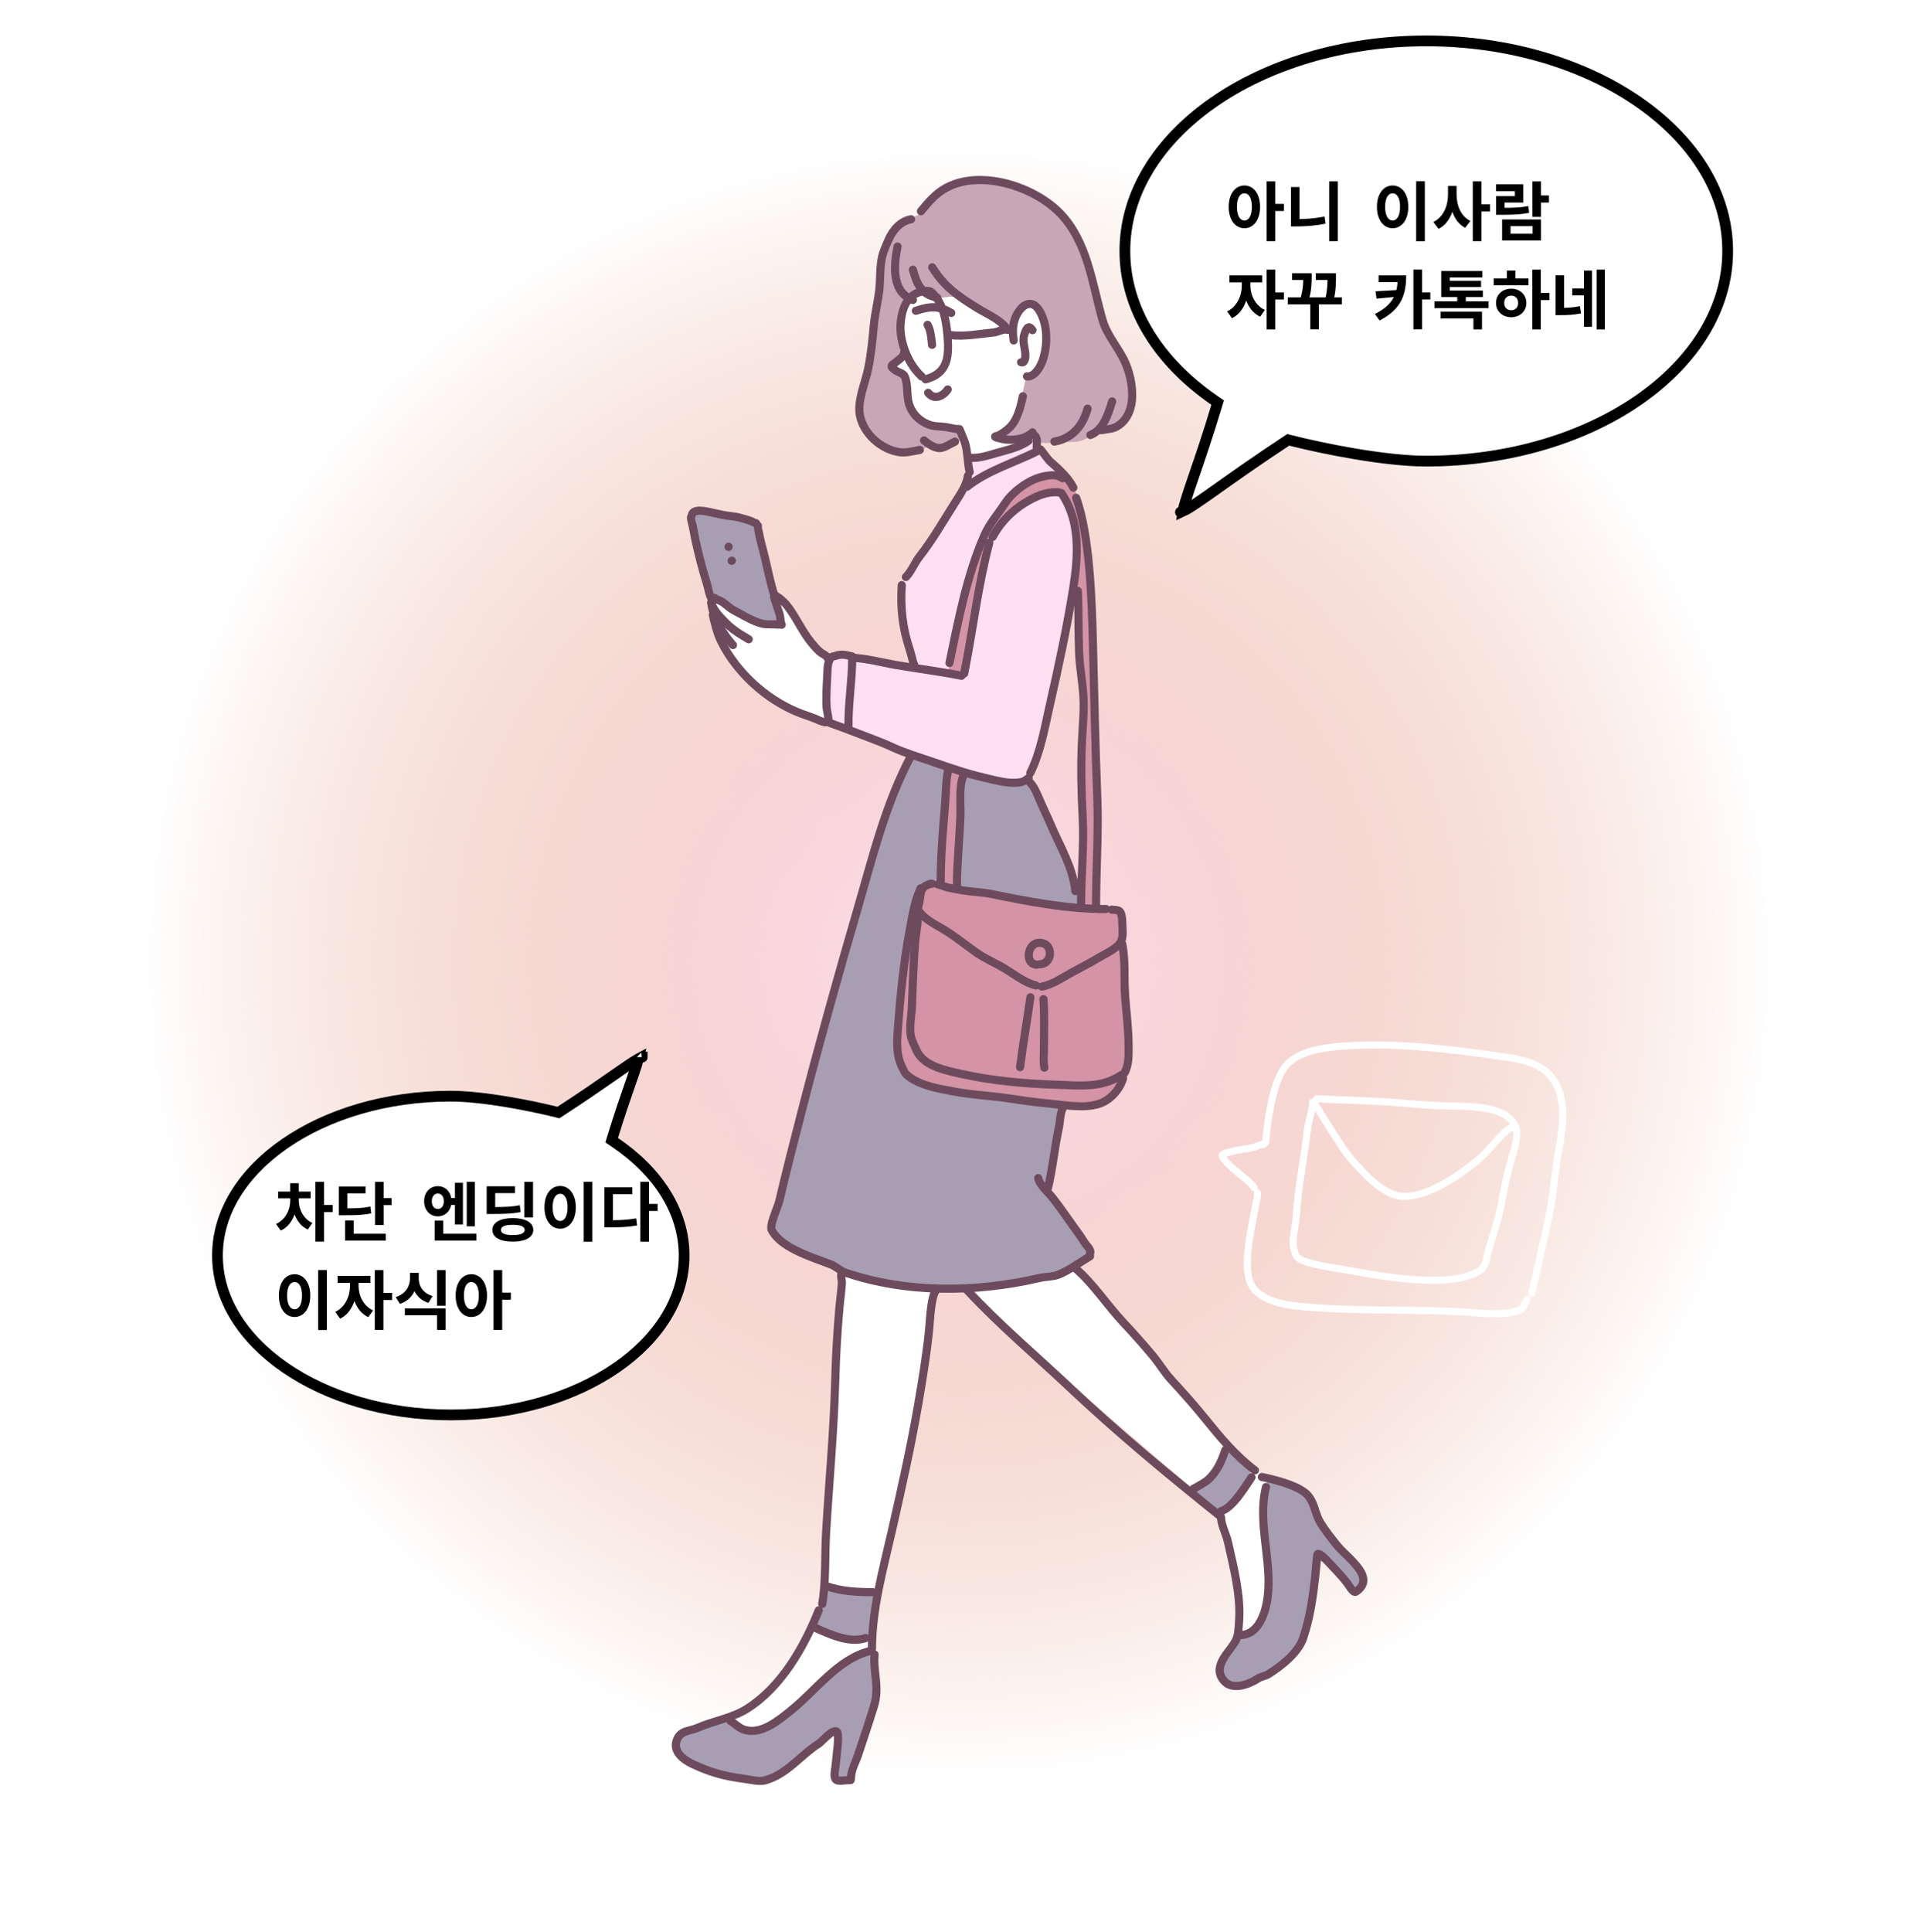 <svg width="393" height="394" viewBox="0 0 393 394" fill="none" xmlns="http://www.w3.org/2000/svg">
<g clip-path="url(#clip0_186_2426)">
<circle cx="195.5" cy="196.217" r="167.484" fill="url(#paint0_radial_186_2426)"/>
<g filter="url(#filter0_d_186_2426)">
<path d="M353.446 48.255C353.446 72.523 325.434 92.196 290.88 92.196C282.203 92.196 269.601 89.625 262.932 87.944C233.396 107.394 237.842 110.213 247.052 79.614C235.488 71.64 228.314 60.536 228.314 48.255C228.314 23.987 256.326 4.315 290.88 4.315C325.434 4.315 353.446 23.987 353.446 48.255Z" fill="white"/>
<path d="M248.103 79.93L248.333 79.164L247.675 78.71C236.315 70.878 229.412 60.075 229.412 48.255C229.412 36.576 236.151 25.892 247.27 18.082C258.386 10.275 273.801 5.412 290.88 5.412C307.959 5.412 323.374 10.275 334.49 18.082C345.61 25.892 352.349 36.576 352.349 48.255C352.349 59.935 345.61 70.619 334.49 78.428C323.374 86.235 307.959 91.099 290.88 91.099C282.346 91.099 269.855 88.557 263.2 86.88L262.732 86.762L262.329 87.027C256.442 90.904 251.895 94.126 248.48 96.546C247.601 97.169 246.797 97.739 246.065 98.253C244.263 99.518 242.925 100.422 241.959 100.969C241.684 101.124 241.456 101.241 241.268 101.326C241.281 101.24 241.298 101.142 241.319 101.033C241.494 100.129 241.906 98.785 242.535 96.908C242.825 96.041 243.158 95.071 243.526 93.996C244.736 90.469 246.333 85.809 248.103 79.93ZM240.74 101.508C240.74 101.508 240.742 101.507 240.746 101.507C240.742 101.508 240.739 101.508 240.74 101.508Z" stroke="black" stroke-width="2.194"/>
</g>
<g filter="url(#filter1_d_186_2426)">
<path d="M43.257 253.086C43.257 234.531 65.053 219.49 91.939 219.49C98.691 219.49 108.496 221.456 113.686 222.741C136.668 207.87 133.208 205.714 126.042 229.11C135.04 235.207 140.622 243.697 140.622 253.086C140.622 271.641 118.826 286.683 91.939 286.683C65.053 286.683 43.257 271.641 43.257 253.086Z" fill="white"/>
<path d="M113.422 223.806L113.883 223.92L114.282 223.662C118.866 220.696 122.408 218.23 125.065 216.379C125.748 215.903 126.373 215.468 126.943 215.076C128.346 214.108 129.377 213.423 130.117 213.011C130.147 212.995 130.175 212.979 130.203 212.964C130.046 213.626 129.753 214.552 129.328 215.8C129.103 216.46 128.844 217.2 128.558 218.021C127.617 220.718 126.371 224.288 124.993 228.789L124.755 229.564L125.426 230.019C134.222 235.978 139.524 244.166 139.524 253.086C139.524 261.9 134.349 269.998 125.74 275.939C117.135 281.878 105.188 285.585 91.939 285.585C78.69 285.585 66.743 281.878 58.139 275.939C49.53 269.998 44.354 261.9 44.354 253.086C44.354 244.272 49.53 236.174 58.139 230.233C66.743 224.295 78.69 220.587 91.939 220.587C98.551 220.587 108.247 222.525 113.422 223.806ZM130.983 212.626C130.983 212.627 130.977 212.628 130.967 212.628C130.978 212.626 130.983 212.626 130.983 212.626Z" stroke="black" stroke-width="2.194"/>
</g>
<path fill-rule="evenodd" clip-rule="evenodd" d="M199.125 89.019C199.125 89.019 192.471 90.793 190.709 90.747C188.947 90.7 187.865 92.281 185.945 92.584C184.026 92.889 174.593 88.743 174.967 83.977C175.341 79.209 177.265 75.734 177.578 72.578C177.891 69.422 179.239 60.376 179.415 57.451C179.592 54.527 180.214 49.542 182.182 47.261C184.148 44.982 187.63 43.67 187.63 43.67C187.63 43.67 190.249 40.939 192.362 39.28C194.475 37.623 197.621 35.389 205.645 37.966C213.668 40.542 219.047 45.428 220.944 52.044C222.84 58.66 224.411 63.367 225.052 65.421C225.695 67.475 227.595 71.884 229.074 74.117C230.553 76.352 231.471 79.896 230.525 82.774C229.58 85.653 226.99 86.941 225.035 87.574C223.08 88.207 221.349 90.202 218.814 90.116C216.279 90.03 214.164 90.406 212.639 90.309C211.114 90.213 205.924 89.595 204.725 89.601C203.523 89.605 199.123 89.019 199.123 89.019H199.125Z" fill="#C7A6B6"/>
<path fill-rule="evenodd" clip-rule="evenodd" d="M184.622 61.143C184.622 61.143 183.836 66.014 184.082 68.598C184.33 71.182 184.863 72.416 183.807 73.228C182.75 74.039 180.997 74.07 181.873 74.905C182.75 75.74 184.078 75.868 184.355 76.898C184.632 77.928 185.069 79.646 185.55 81.553C186.031 83.46 185.374 84.347 188.041 85.545C190.709 86.744 195.745 88.016 195.745 88.016C195.745 88.016 196.172 89.456 196.81 91.323C197.451 93.19 197.89 93.978 197.89 93.978L210.754 89.557C210.754 89.557 211.466 89.262 208.224 89.372C204.983 89.481 203.452 88.783 203.452 88.783C203.452 88.783 205.907 86.775 206.932 85.087C207.957 83.401 209.246 76.898 209.246 76.898C209.246 76.898 212.846 76.396 213.075 72.937C213.304 69.479 213.269 65.981 212.374 64.143C211.479 62.306 211.529 61.231 209.713 62.102C207.896 62.972 206.776 64.824 206.547 66.361C206.319 67.898 205.573 67.171 204.428 66.136C203.281 65.102 198.814 62.385 197.22 61.584C195.628 60.783 194.8 60.249 192.845 60.609C190.889 60.966 187.848 59.98 187.848 59.98L184.622 61.141V61.143Z" fill="white"/>
<path fill-rule="evenodd" clip-rule="evenodd" d="M186.254 135.528C186.254 135.528 183.215 123.113 183.524 121.484C183.832 119.854 183.857 119.022 185.903 116.03C187.947 113.04 196.317 100.47 196.854 99.308C197.392 98.147 197.743 93.461 197.743 93.461C197.743 93.461 204.26 92.035 206.209 91.157C208.156 90.278 211.187 89.235 211.187 89.235C211.187 89.235 211.912 90.316 212.013 90.904C212.114 91.491 212.865 91.552 213.966 93.133C215.067 94.714 218.207 97.207 219.064 99.314C219.921 101.42 220.196 117.056 217.022 130.688C213.848 144.322 210.986 157.655 210.154 158.448C209.322 159.24 205.781 159.968 199.142 158.179C192.503 156.39 168.869 147.429 168.869 147.429C168.869 147.429 168.136 141.875 168.302 139.406C168.468 136.938 169.659 133.995 169.659 133.995C169.659 133.995 170.865 132.702 175.013 133.57C179.161 134.441 186.254 135.528 186.254 135.528Z" fill="#FFDFF2"/>
<path fill-rule="evenodd" clip-rule="evenodd" d="M197.785 262.577C197.785 262.577 209.012 261.429 212.131 260.37C215.25 259.31 219.139 258.612 219.139 258.612C219.139 258.612 220.286 257.977 226.449 265.495C232.611 273.014 245.114 288.683 247.778 291.342C250.441 294.002 257.998 301.143 257.998 301.143C257.998 301.143 260.5 304.419 260.695 314.582C260.89 324.747 260.216 330.638 258.517 332.438C256.818 334.237 252.447 334.157 252.447 334.157C252.447 334.157 252.741 329.679 252.51 326.21C252.279 322.741 249.063 308.95 249.063 308.95L246.431 306.36C246.431 306.36 218.507 281.955 211.637 276.831C204.769 271.708 197.785 262.575 197.785 262.575V262.577Z" fill="white"/>
<path fill-rule="evenodd" clip-rule="evenodd" d="M172.037 259.51C172.037 259.51 183.045 262.462 185.408 262.508C187.773 262.554 190.831 262.96 190.831 262.96C190.831 262.96 187.968 279.098 185.832 292.082C183.698 305.066 182.549 310.44 181.02 316.642C179.491 322.844 178.094 336.422 178.094 336.422C178.094 336.422 164.182 349.423 160.168 351.624C156.154 353.825 147.541 351.037 147.541 351.037C147.541 351.037 150.615 349.713 153.151 347.959C155.686 346.206 160.857 340.391 163.012 336.014C165.167 331.637 168.471 325.777 168.471 325.777C168.471 325.777 169.798 303.225 170.031 292.875C170.262 282.523 172.035 259.512 172.035 259.512L172.037 259.51Z" fill="white"/>
<path fill-rule="evenodd" clip-rule="evenodd" d="M165.259 331.653C165.259 331.653 169.751 333.636 172.507 334.231C175.263 334.826 177.68 333.76 177.68 333.76L178.764 324.905L168.447 323.763C168.447 323.763 166.994 327.6 166.798 328.477C166.603 329.353 165.261 331.651 165.261 331.651L165.259 331.653Z" fill="#A89EB4"/>
<path fill-rule="evenodd" clip-rule="evenodd" d="M148.622 349.917C148.622 349.917 149.995 353.005 152.795 352.907C155.595 352.808 157.481 352.309 161.012 348.899C164.542 345.489 169.814 340.933 172.751 338.911C175.689 336.888 177.875 336.712 177.875 336.712C177.875 336.712 178.608 340.717 178.64 343.494C178.671 346.269 179.446 346.425 177.604 350.257C175.76 354.088 172.977 362.556 172.977 362.556L170.348 362.727C170.348 362.727 170.018 359.737 170.226 358.087C170.434 356.436 170.112 353.033 170.112 353.033C170.112 353.033 168.144 354.498 166.945 355.503C165.748 356.506 159.991 361.724 156.336 362.954C152.682 364.184 145.408 360.893 142.052 359.624C138.695 358.354 136.853 355.965 138.519 354.069C140.185 352.173 148.62 349.919 148.62 349.919L148.622 349.917Z" fill="#A89EB4"/>
<path fill-rule="evenodd" clip-rule="evenodd" d="M250.283 295.129L254.925 299.895C254.925 299.895 255.635 301.278 254.52 302.735C253.404 304.194 248.408 308.029 248.408 308.029L242.779 303.927C242.779 303.927 247.944 300.24 248.538 298.804C249.134 297.368 250.281 295.129 250.281 295.129H250.283Z" fill="#A89EB4"/>
<path fill-rule="evenodd" clip-rule="evenodd" d="M252.964 333.23C252.964 333.23 256.488 332.665 257.633 328.872C258.777 325.079 259.206 320.258 258.446 315.871C257.685 311.481 258.437 301.547 258.437 301.547C258.437 301.547 260.348 301.328 263.474 302.489C266.599 303.652 267.25 304.974 268.2 307.621C269.147 310.268 269.645 312.29 271.821 314.164C273.999 316.035 278.922 321.211 278.372 322.508C277.819 323.805 276.063 325.125 276.063 325.125L268.874 317.248C268.874 317.248 268.767 321.045 268.473 322.912C268.176 324.776 268.21 331.031 265.494 334.916C262.779 338.802 258.981 340.816 256.27 342.327C253.56 343.839 249.454 344.728 249.051 341.915C248.647 339.102 249.534 338.715 250.363 337.332C251.193 335.946 252.962 333.232 252.962 333.232L252.964 333.23Z" fill="#A89EB4"/>
<path fill-rule="evenodd" clip-rule="evenodd" d="M145.14 122.59C145.14 122.59 140.315 106.037 141.157 104.747C142 103.458 144.234 104.747 147.127 105.106C150.019 105.466 154.543 106.803 154.543 106.803L159.714 128.59L145.14 122.587V122.59Z" fill="#A89EB4"/>
<path fill-rule="evenodd" clip-rule="evenodd" d="M157.156 249.702C157.156 249.702 158.078 250.19 159.861 241.669C161.645 233.148 169.979 206.17 171.789 196.669C173.598 187.169 178.916 172.137 180.124 168.216C181.333 164.295 186.25 154.518 186.25 154.518C186.25 154.518 196.153 156.749 199.067 158.069C201.98 159.39 206.83 159.705 207.907 159.545C208.987 159.388 210.117 158.473 210.117 158.473C210.117 158.473 211.322 162.924 212.845 166.164C214.368 169.403 217.882 177.046 219.146 180.416C220.41 183.786 221.295 185.75 221.295 185.75C221.295 185.75 218.293 220.906 217.369 225.291C216.445 229.677 215.151 234.184 215.015 236.106C214.878 238.028 213.828 242.337 213.828 242.337C213.828 242.337 214.939 244.913 216.785 247.299C218.631 249.685 222.12 255.793 222.12 255.793C222.12 255.793 220.78 257 219.005 258.246C217.231 259.493 202.675 263.248 194.003 262.964C185.33 262.678 176.868 261.642 171.974 259.386C167.078 257.13 160.221 254.052 159.507 253.377C158.792 252.702 157.158 249.704 157.158 249.704L157.156 249.702Z" fill="#A89EB4"/>
<path fill-rule="evenodd" clip-rule="evenodd" d="M193.387 137.088C193.387 137.088 193.58 135.118 195.25 127.04C196.919 118.963 204.031 102.528 207.337 99.465C210.643 96.402 217.803 95.309 219.332 100.149C220.859 104.988 222.911 121.593 222.861 127.692C222.81 133.793 223.814 184.999 223.814 184.999C223.814 184.999 227.242 184.442 228.238 186.237C229.233 188.033 229.351 189.862 229.374 192.416C229.397 194.969 233.579 222.077 225.556 224.133C217.532 226.189 191.093 223.122 187.651 221.56C184.21 219.997 183.313 217.756 183.143 212.849C182.973 207.944 185.588 187.608 186.424 185.186C187.262 182.764 188.613 180.374 189.917 180.29C191.221 180.206 191.979 180.111 191.929 178.383C191.881 176.655 193.385 156.537 193.385 156.537L196.867 157.491C196.867 157.491 195.978 161.328 195.991 164.698C196.004 168.068 195.313 180.695 195.313 180.695C195.313 180.695 203.693 182.646 209.169 183.698C214.642 184.747 220.54 185.022 220.54 185.022C220.54 185.022 220.979 180.584 220.943 179.074C220.91 177.563 220.41 157.821 220.666 148.394C220.924 138.967 220.275 135.08 220.063 130.997C219.851 126.914 219.572 119.646 219.572 119.646C219.572 119.646 219.673 106.29 218.072 102.938C216.472 99.587 215.642 99.896 210.696 101.887C205.749 103.88 202.477 109.611 201.349 113.225C200.223 116.842 196.413 137.59 196.413 137.59L193.385 137.085L193.387 137.088Z" fill="#D493A6"/>
<path fill-rule="evenodd" clip-rule="evenodd" d="M168.763 134.23C168.763 134.23 165.083 131.19 164.285 129.483C163.484 127.776 158.664 122.249 158.664 122.249L159.185 125.96C159.185 125.96 159.475 127.862 157.051 127.32C154.627 126.777 145.949 122.034 145.949 122.034C145.949 122.034 145.497 123.901 146.007 126.275C146.518 128.651 146.959 134.878 154.037 139.756C161.115 144.635 168.557 147.379 168.557 147.379C168.557 147.379 168.067 144.017 168.21 142.108C168.353 140.201 168.765 134.228 168.765 134.228L168.763 134.23Z" fill="white"/>
<path fill-rule="evenodd" clip-rule="evenodd" d="M182.239 50.101C181.836 52.063 181.517 54.508 181.863 56.669C182.241 59.03 183.39 61.057 185.906 61.944C186.339 62.095 186.814 61.868 186.967 61.437C187.118 61.004 186.891 60.529 186.461 60.376C184.585 59.713 183.785 58.164 183.501 56.404C183.186 54.44 183.497 52.218 183.865 50.438C183.955 49.988 183.667 49.548 183.218 49.456C182.771 49.365 182.332 49.653 182.239 50.101Z" fill="#6D4B5C"/>
<path fill-rule="evenodd" clip-rule="evenodd" d="M185.382 55.214C186.316 58.605 187.413 60.796 190.989 61.509C191.439 61.599 191.878 61.307 191.966 60.859C192.054 60.409 191.762 59.97 191.315 59.882C188.475 59.312 187.723 57.468 186.98 54.775C186.86 54.333 186.4 54.073 185.959 54.193C185.52 54.314 185.258 54.773 185.379 55.214H185.382Z" fill="#6D4B5C"/>
<path fill-rule="evenodd" clip-rule="evenodd" d="M189.417 54.945C191.92 59.007 194.84 61.029 198.868 63.523C200.937 64.805 203.397 65.695 204.858 67.742C205.123 68.117 205.642 68.201 206.016 67.936C206.387 67.671 206.474 67.152 206.209 66.777C204.617 64.549 201.993 63.506 199.742 62.11C195.955 59.764 193.185 57.893 190.83 54.073C190.589 53.682 190.076 53.562 189.688 53.803C189.299 54.045 189.177 54.558 189.419 54.945H189.417Z" fill="#6D4B5C"/>
<path fill-rule="evenodd" clip-rule="evenodd" d="M207.549 69.277C207.364 68.211 207.33 66.958 207.597 65.867C207.843 64.873 208.381 63.87 209.059 63.262C209.391 62.968 209.75 62.758 210.128 62.804C210.573 62.856 210.968 63.243 211.369 63.954C212.844 66.58 212.814 70.112 211.962 72.923C211.743 73.642 211.277 74.684 210.615 75.37C210.298 75.698 209.943 75.961 209.521 75.921C209.065 75.876 208.66 76.211 208.616 76.669C208.572 77.125 208.906 77.531 209.364 77.575C210.279 77.661 211.119 77.241 211.808 76.526C212.655 75.649 213.27 74.329 213.55 73.408C214.526 70.189 214.505 66.147 212.817 63.142C212.062 61.803 211.168 61.256 210.328 61.156C209.508 61.059 208.679 61.383 207.956 62.026C207.051 62.831 206.31 64.153 205.984 65.476C205.665 66.786 205.692 68.289 205.913 69.565C205.992 70.017 206.421 70.32 206.87 70.242C207.322 70.162 207.627 69.731 207.547 69.281L207.549 69.277Z" fill="#6D4B5C"/>
<path fill-rule="evenodd" clip-rule="evenodd" d="M208.223 73.032C208.246 72.929 208.276 72.784 208.284 72.698C208.343 72.004 208.162 71.327 208.042 70.644C207.887 69.756 207.811 68.861 208.124 67.927C208.324 67.328 208.553 66.794 208.807 66.475C209.013 66.214 209.248 66.052 209.485 65.974C209.941 65.827 210.609 65.89 211.26 66.868C211.514 67.248 211.409 67.765 211.029 68.018C210.668 68.26 210.189 68.18 209.922 67.85C209.842 68.03 209.771 68.236 209.698 68.451C209.479 69.107 209.569 69.735 209.677 70.356C209.819 71.18 210.006 71.998 209.935 72.834C209.851 73.833 209.347 74.958 208.066 74.674C207.618 74.577 207.333 74.132 207.433 73.686C207.517 73.303 207.849 73.042 208.221 73.032H208.223Z" fill="#6D4B5C"/>
<path fill-rule="evenodd" clip-rule="evenodd" d="M187.986 77.617C187.791 77.615 187.598 77.546 187.442 77.407C185.672 75.832 184.252 73.362 183.538 71.094C183.03 69.479 182.71 67.698 182.838 66.006C183.099 62.596 184.414 59.177 188.047 58.616C188.929 58.479 189.835 58.343 190.584 59.02C193.05 61.248 193.743 64.936 194.035 68.049C194.338 71.276 194.298 74.186 192.523 76.141C191.735 77.01 190.605 77.708 188.988 78.147C188.564 78.263 188.129 78.029 187.988 77.619L187.986 77.617ZM188.766 76.48C189.902 76.139 190.723 75.649 191.297 75.019C191.996 74.247 192.317 73.278 192.452 72.189C192.599 70.974 192.515 69.622 192.38 68.201C192.124 65.474 191.628 62.203 189.471 60.249C189.335 60.127 189.171 60.136 189.011 60.148C188.774 60.167 188.535 60.22 188.299 60.256C185.485 60.689 184.697 63.489 184.493 66.13C184.38 67.616 184.676 69.176 185.119 70.593C185.747 72.59 186.984 74.777 188.543 76.165C188.644 76.253 188.717 76.362 188.763 76.48H188.766Z" fill="#6D4B5C"/>
<path fill-rule="evenodd" clip-rule="evenodd" d="M187.05 64.154C189.671 63.292 191.301 63.159 193.577 64.526C193.97 64.761 194.481 64.633 194.716 64.242C194.951 63.849 194.823 63.338 194.432 63.102C191.675 61.448 189.704 61.532 186.531 62.579C186.096 62.72 185.859 63.191 186.002 63.628C186.144 64.063 186.613 64.299 187.05 64.156V64.154Z" fill="#6D4B5C"/>
<path fill-rule="evenodd" clip-rule="evenodd" d="M188.46 66.66C189.084 67.7 189.12 69.218 189.269 70.415C189.326 70.869 189.74 71.192 190.195 71.136C190.649 71.079 190.972 70.665 190.918 70.208C190.741 68.8 190.62 67.028 189.884 65.804C189.647 65.411 189.137 65.285 188.746 65.52C188.351 65.758 188.225 66.269 188.463 66.66H188.46Z" fill="#6D4B5C"/>
<path fill-rule="evenodd" clip-rule="evenodd" d="M193.741 69.134C196.495 69.534 199.946 68.894 202.701 68.619C203.197 68.569 203.663 68.407 204.125 68.247C204.436 68.14 204.743 68.026 205.071 68.026C205.528 68.026 205.9 67.652 205.9 67.196C205.9 66.74 205.528 66.365 205.071 66.365C204.56 66.365 204.073 66.506 203.584 66.676C203.243 66.792 202.905 66.929 202.538 66.965C199.906 67.227 196.612 67.871 193.981 67.488C193.529 67.421 193.107 67.738 193.04 68.192C192.973 68.644 193.29 69.067 193.743 69.134H193.741Z" fill="#6D4B5C"/>
<path fill-rule="evenodd" clip-rule="evenodd" d="M182.941 74.714L183.042 74.794C183.359 75.059 183.867 75.2 184.275 75.424C184.749 75.689 185.127 76.038 185.316 76.516C185.703 77.481 185.793 78.538 185.858 79.608C185.913 80.514 185.944 81.427 186.228 82.278C186.818 84.044 188.303 85.409 190.09 85.92C190.989 86.176 191.991 86.113 192.913 86.243C193.819 86.374 194.772 86.683 195.675 86.683C196.133 86.683 196.505 87.055 196.505 87.513C196.505 87.972 196.133 88.344 195.675 88.344C194.696 88.344 193.661 88.028 192.676 87.888C191.682 87.747 190.605 87.795 189.637 87.515C187.324 86.855 185.415 85.085 184.657 82.802C184.327 81.816 184.266 80.756 184.203 79.703C184.151 78.816 184.1 77.933 183.779 77.132C183.735 77.026 183.632 76.972 183.531 76.911C183.384 76.823 183.218 76.747 183.054 76.671C182.657 76.49 182.269 76.308 181.981 76.068C181.8 75.919 181.521 75.736 181.342 75.519C181.074 75.191 180.954 74.811 181.061 74.384C181.116 74.169 181.25 73.94 181.464 73.738C181.67 73.545 181.987 73.371 182.13 73.251C182.43 73.001 182.811 72.738 183.132 72.435C183.334 72.246 183.525 72.052 183.567 71.802C183.649 71.352 184.077 71.047 184.527 71.127C184.978 71.207 185.283 71.638 185.203 72.088C185.117 72.578 184.861 73.019 184.503 73.406C184.111 73.833 183.59 74.195 183.191 74.527C183.142 74.567 183.046 74.638 182.941 74.71V74.714Z" fill="#6D4B5C"/>
<path fill-rule="evenodd" clip-rule="evenodd" d="M195.077 88.222C194.815 88.005 194.701 87.641 194.819 87.303C194.911 87.036 195.077 86.903 195.218 86.826C195.399 86.727 195.596 86.691 195.812 86.74C195.949 86.769 196.239 86.887 196.445 87.236C196.621 87.528 196.883 88.228 196.9 88.272C197.15 88.949 197.478 89.58 197.669 90.28C198.19 92.197 198.1 94.186 198.568 96.064C198.677 96.507 198.408 96.961 197.965 97.071C197.522 97.182 197.068 96.911 196.959 96.465C196.493 94.6 196.587 92.62 196.069 90.713C195.89 90.061 195.577 89.473 195.344 88.844C195.336 88.821 195.167 88.426 195.081 88.22L195.077 88.222ZM196.329 87.978L196.325 87.986V87.978H196.329ZM196.35 87.938L196.339 87.961L196.344 87.955L196.35 87.938ZM196.367 87.896L196.354 87.927V87.923L196.367 87.896ZM196.371 87.889C196.375 87.877 196.381 87.864 196.386 87.85L196.371 87.889Z" fill="#6D4B5C"/>
<path fill-rule="evenodd" clip-rule="evenodd" d="M203.29 88.043C203.926 87.719 204.63 87.21 205.157 86.744C206.791 85.299 207.36 82.65 207.797 80.622C207.894 80.176 208.335 79.888 208.782 79.985C209.23 80.081 209.517 80.525 209.419 80.971C208.917 83.313 208.142 86.323 206.255 87.99C205.951 88.257 205.598 88.539 205.226 88.798C205.321 88.81 205.417 88.819 205.512 88.825C206.98 88.922 208.908 88.638 209.99 87.57C210.315 87.248 210.843 87.253 211.164 87.578C211.485 87.904 211.481 88.432 211.156 88.754C209.759 90.131 207.297 90.608 205.401 90.482C204.634 90.431 203.888 90.257 203.151 90.055C203.138 90.055 202.901 89.986 202.725 89.9C202.536 89.811 202.395 89.685 202.315 89.586C202.177 89.41 202.126 89.222 202.124 89.046C202.124 88.838 202.183 88.619 202.382 88.419C202.492 88.312 202.641 88.216 202.819 88.152C202.943 88.108 203.216 88.058 203.283 88.045L203.29 88.043Z" fill="#6D4B5C"/>
<path fill-rule="evenodd" clip-rule="evenodd" d="M185.671 43.895C183.226 44.32 181.445 46.313 180.483 48.497C179.973 49.658 179.381 50.94 179.093 52.174C178.601 54.291 178.744 56.642 178.528 58.792C178.278 61.296 177.612 63.756 177.387 66.26C177.123 69.166 176.829 72.103 176.257 74.97C175.974 76.396 175.405 78.027 174.983 79.68C174.525 81.471 174.245 83.281 174.567 84.896C175.379 88.962 179.248 92.406 183.254 93.013C184.783 93.244 186.245 92.811 187.736 92.563C188.187 92.487 188.494 92.061 188.418 91.609C188.343 91.157 187.914 90.85 187.463 90.925C186.144 91.146 184.856 91.575 183.502 91.371C180.139 90.86 176.877 87.986 176.197 84.57C175.919 83.182 176.197 81.631 176.591 80.092C177.022 78.412 177.595 76.747 177.885 75.298C178.469 72.372 178.769 69.376 179.038 66.412C179.267 63.914 179.931 61.46 180.179 58.961C180.389 56.877 180.231 54.6 180.708 52.553C180.973 51.415 181.531 50.236 182 49.168C182.745 47.475 184.06 45.861 185.953 45.533C186.402 45.453 186.707 45.024 186.629 44.572C186.549 44.122 186.121 43.817 185.669 43.897L185.671 43.895Z" fill="#6D4B5C"/>
<path fill-rule="evenodd" clip-rule="evenodd" d="M187.913 90.438C188.864 91.266 190.463 92.279 191.792 92.191C192.899 92.118 194.142 91.258 195.109 90.803C195.525 90.608 195.701 90.112 195.506 89.695C195.31 89.281 194.817 89.103 194.401 89.298C193.951 89.51 193.441 89.826 192.914 90.097C192.502 90.309 192.086 90.505 191.683 90.53C191.355 90.553 191.009 90.444 190.666 90.29C190.036 90.009 189.436 89.557 189.003 89.178C188.656 88.878 188.131 88.915 187.833 89.262C187.533 89.607 187.568 90.133 187.915 90.433L187.913 90.438Z" fill="#6D4B5C"/>
<path fill-rule="evenodd" clip-rule="evenodd" d="M188.463 43.599C189.912 41.845 191.298 40.14 193.367 39.026C196.057 37.575 199.336 37.266 202.619 37.735C207.63 38.448 212.661 40.968 215.713 44.183C221.136 49.897 221.978 58.183 224.036 65.394C225.009 68.798 227.441 71.257 228.798 74.43C229.707 76.553 230.407 79.667 229.909 82.325C229.602 83.96 228.829 85.423 227.29 86.285C226.46 86.75 225.372 86.731 224.456 86.893C224.005 86.973 223.702 87.404 223.784 87.854C223.864 88.306 224.295 88.609 224.744 88.529C225.834 88.335 227.109 88.287 228.098 87.734C230.096 86.618 231.142 84.751 231.539 82.632C232.097 79.65 231.341 76.154 230.323 73.774C228.993 70.667 226.584 68.272 225.633 64.936C223.501 57.474 222.526 48.949 216.916 43.037C213.635 39.583 208.237 36.856 202.854 36.089C199.206 35.569 195.568 35.952 192.581 37.562C190.313 38.784 188.769 40.619 187.183 42.539C186.892 42.892 186.94 43.416 187.293 43.708C187.646 44 188.169 43.952 188.46 43.599H188.463Z" fill="#6D4B5C"/>
<path fill-rule="evenodd" clip-rule="evenodd" d="M226.022 81.608C225.639 82.829 225.219 84.227 224.568 85.445C223.988 86.531 223.228 87.475 222.079 87.927C221.653 88.096 221.445 88.579 221.613 89.006C221.779 89.433 222.262 89.643 222.688 89.475C224.207 88.876 225.263 87.667 226.034 86.229C226.734 84.921 227.194 83.42 227.605 82.106C227.742 81.669 227.5 81.2 227.061 81.063C226.624 80.929 226.158 81.17 226.022 81.61V81.608Z" fill="#6D4B5C"/>
<path fill-rule="evenodd" clip-rule="evenodd" d="M221.004 83.102C220.149 86.235 218.229 88.651 214.894 89.225C214.442 89.305 214.138 89.733 214.215 90.183C214.295 90.635 214.724 90.94 215.173 90.862C219.201 90.166 221.575 87.316 222.604 83.54C222.726 83.098 222.465 82.64 222.022 82.52C221.581 82.398 221.123 82.659 221.004 83.102Z" fill="#6D4B5C"/>
<path fill-rule="evenodd" clip-rule="evenodd" d="M210.508 89.456C210.651 89.576 210.63 89.792 210.639 90C210.655 90.444 210.592 90.913 210.592 91.268C210.592 91.727 210.964 92.099 211.422 92.099C211.88 92.099 212.252 91.727 212.252 91.268C212.252 90.81 212.338 90.162 212.271 89.603C212.199 89.031 211.985 88.531 211.577 88.188C211.227 87.892 210.702 87.936 210.408 88.287C210.113 88.636 210.158 89.162 210.506 89.456H210.508Z" fill="#6D4B5C"/>
<path fill-rule="evenodd" clip-rule="evenodd" d="M197.952 94.169C199.797 94.31 201.931 93.61 203.68 93.11C205.892 92.477 208.402 91.92 210.267 90.52C210.634 90.246 210.708 89.725 210.433 89.357C210.16 88.991 209.639 88.918 209.271 89.191C207.564 90.473 205.249 90.934 203.226 91.512C201.649 91.962 199.74 92.641 198.081 92.515C197.625 92.479 197.226 92.822 197.19 93.28C197.154 93.736 197.497 94.136 197.955 94.171L197.952 94.169Z" fill="#6D4B5C"/>
<path fill-rule="evenodd" clip-rule="evenodd" d="M197.721 99.911C201.846 96.64 207.172 95.12 211.795 92.807C212.205 92.601 212.371 92.101 212.167 91.693C211.961 91.283 211.461 91.115 211.052 91.321C206.328 93.684 200.903 95.267 196.69 98.612C196.33 98.895 196.269 99.417 196.555 99.778C196.839 100.138 197.36 100.199 197.721 99.911Z" fill="#6D4B5C"/>
<path fill-rule="evenodd" clip-rule="evenodd" d="M196.572 96.926C196.398 98.561 194.987 100.611 194.107 101.988C191.779 105.63 189.589 109.53 186.919 112.908C185.907 114.191 185.31 115.923 184.163 117.071C183.84 117.395 183.84 117.922 184.163 118.246C184.487 118.57 185.012 118.57 185.338 118.246C186.528 117.052 187.169 115.269 188.221 113.938C190.925 110.52 193.145 106.574 195.505 102.884C196.503 101.322 198.024 98.957 198.221 97.104C198.272 96.648 197.94 96.238 197.484 96.19C197.028 96.139 196.619 96.469 196.57 96.928L196.572 96.926Z" fill="#6D4B5C"/>
<path fill-rule="evenodd" clip-rule="evenodd" d="M211.573 92.212C212.365 93.043 212.877 94.066 213.757 94.838C215.328 96.213 217.212 97.903 218.16 99.802C218.365 100.212 218.863 100.378 219.275 100.174C219.684 99.968 219.852 99.467 219.647 99.058C218.607 96.976 216.574 95.094 214.852 93.587C214.011 92.849 213.533 91.861 212.774 91.066C212.459 90.734 211.932 90.722 211.602 91.039C211.27 91.354 211.258 91.882 211.573 92.212Z" fill="#6D4B5C"/>
<path fill-rule="evenodd" clip-rule="evenodd" d="M188.654 80.626C190.324 82.692 192.791 81.656 193.98 79.871C194.234 79.49 194.129 78.973 193.749 78.721C193.367 78.465 192.852 78.57 192.598 78.952C191.995 79.856 190.792 80.628 189.943 79.581C189.656 79.224 189.133 79.167 188.776 79.457C188.421 79.745 188.364 80.268 188.654 80.626Z" fill="#6D4B5C"/>
<path fill-rule="evenodd" clip-rule="evenodd" d="M200.958 110.463C198.639 119.219 197.608 128.281 195.837 137.155C195.747 137.605 196.039 138.044 196.486 138.132C196.936 138.221 197.375 137.931 197.463 137.481C199.229 128.64 200.254 119.613 202.563 110.888C202.678 110.446 202.416 109.99 201.97 109.872C201.529 109.757 201.073 110.019 200.956 110.465L200.958 110.463Z" fill="#6D4B5C"/>
<path fill-rule="evenodd" clip-rule="evenodd" d="M173.683 134.96C176.64 135.048 179.591 135.902 182.498 136.4C186.965 137.167 191.498 137.718 195.93 138.608C196.379 138.698 196.818 138.404 196.906 137.956C196.995 137.506 196.705 137.067 196.255 136.978C191.807 136.087 187.259 135.532 182.777 134.762C179.795 134.251 176.764 133.392 173.731 133.303C173.273 133.289 172.891 133.65 172.878 134.108C172.864 134.565 173.225 134.949 173.683 134.962V134.96Z" fill="#6D4B5C"/>
<path fill-rule="evenodd" clip-rule="evenodd" d="M169.717 146.691C169.958 146.782 170.761 147.089 170.939 147.15C171.939 147.494 172.92 147.858 173.905 148.247C176.711 149.355 179.61 150.335 182.344 151.603C184.856 152.767 187.589 153.568 190.216 154.464C193.787 155.685 197.286 156.943 200.972 157.777C203.211 158.282 205.824 159.121 208.139 158.656C208.563 158.572 208.983 158.154 209.34 157.927C209.729 157.678 210.241 157.794 210.485 158.179C210.733 158.568 210.617 159.081 210.231 159.327C209.72 159.65 209.067 160.163 208.46 160.283C205.927 160.79 203.054 159.949 200.605 159.394C196.858 158.547 193.304 157.273 189.677 156.034C186.997 155.118 184.209 154.298 181.643 153.108C178.94 151.851 176.068 150.884 173.296 149.788C172.334 149.41 171.374 149.054 170.397 148.716C170.187 148.642 169.423 148.367 169.078 148.224C168.892 148.146 168.772 148.071 168.732 148.041C168.366 147.759 168.39 147.417 168.413 147.261C168.44 147.061 168.528 146.876 168.713 146.727C168.791 146.666 168.971 146.517 169.316 146.546C169.465 146.557 169.601 146.609 169.719 146.687L169.717 146.691ZM169.61 148.125C169.496 148.182 169.364 148.211 169.23 148.209C169.398 148.216 169.522 148.174 169.61 148.125Z" fill="#6D4B5C"/>
<path fill-rule="evenodd" clip-rule="evenodd" d="M170.133 134.647C169.881 134.899 169.774 135.256 169.702 135.631C169.6 136.169 169.593 136.747 169.57 137.239C169.467 139.533 169.274 141.845 169.408 144.147C169.438 144.618 169.604 145.249 169.692 145.842C169.774 146.365 169.791 146.868 169.702 147.272C169.604 147.717 169.158 148.001 168.713 147.9C168.266 147.801 167.982 147.358 168.083 146.91C168.152 146.605 168.077 146.204 168.003 145.8C167.905 145.243 167.776 144.679 167.751 144.244C167.613 141.885 167.804 139.512 167.911 137.161C167.942 136.472 167.963 135.641 168.165 134.912C168.333 134.306 168.619 133.766 169.074 133.362C169.272 133.186 169.49 133.089 169.719 133.032C169.843 133.003 169.978 133.007 170.104 132.961C171.549 132.435 172.538 132.689 174.002 133.055C174.445 133.167 174.718 133.619 174.605 134.062C174.495 134.506 174.042 134.779 173.599 134.668C172.496 134.392 171.757 134.127 170.671 134.523C170.515 134.579 170.228 134.628 170.131 134.645L170.133 134.647Z" fill="#6D4B5C"/>
<path fill-rule="evenodd" clip-rule="evenodd" d="M173.876 148.087C173.809 143.412 174.632 138.782 174.632 134.146C174.632 133.688 174.261 133.316 173.803 133.316C173.345 133.316 172.973 133.688 172.973 134.146C172.973 138.791 172.152 143.428 172.217 148.11C172.223 148.569 172.599 148.935 173.057 148.928C173.515 148.922 173.883 148.544 173.876 148.087Z" fill="#6D4B5C"/>
<path fill-rule="evenodd" clip-rule="evenodd" d="M215.782 101.019C219.592 106.565 219.058 113.545 218.023 120.022C216.767 127.873 215.11 135.58 213.354 143.315C212.318 147.875 211.466 153.053 209.372 157.245C209.166 157.655 209.332 158.156 209.741 158.362C210.153 158.566 210.651 158.4 210.857 157.99C213.007 153.682 213.908 148.369 214.973 143.683C216.738 135.914 218.401 128.173 219.663 120.285C220.764 113.394 221.205 105.981 217.151 100.077C216.893 99.699 216.376 99.604 215.998 99.863C215.62 100.121 215.526 100.638 215.784 101.019H215.782Z" fill="#6D4B5C"/>
<path fill-rule="evenodd" clip-rule="evenodd" d="M203.166 109.881C205.144 106.218 208.202 103.575 211.937 101.94C213.062 101.446 214.61 101.057 215.86 101.236C216.312 101.301 216.734 100.983 216.799 100.529C216.864 100.077 216.547 99.654 216.095 99.589C214.562 99.369 212.655 99.81 211.271 100.416C207.198 102.201 203.867 105.091 201.708 109.088C201.49 109.492 201.639 109.996 202.042 110.213C202.445 110.431 202.949 110.282 203.166 109.878V109.881Z" fill="#6D4B5C"/>
<path fill-rule="evenodd" clip-rule="evenodd" d="M194.455 135.355C196.261 126.677 197.95 117.613 201.537 109.45C202.596 107.042 204.268 105.209 205.681 103.06C207.154 100.821 210.187 98.582 212.823 97.996C213.94 97.746 215.213 97.443 216.19 98.177C216.555 98.452 217.076 98.378 217.351 98.01C217.624 97.645 217.551 97.123 217.185 96.848C215.809 95.816 214.032 96.024 212.459 96.375C209.447 97.043 205.976 99.589 204.291 102.146C202.827 104.37 201.113 106.286 200.015 108.779C196.379 117.048 194.657 126.227 192.827 135.017C192.735 135.465 193.023 135.906 193.47 135.999C193.917 136.091 194.358 135.803 194.451 135.355H194.455Z" fill="#6D4B5C"/>
<path fill-rule="evenodd" clip-rule="evenodd" d="M192.598 156.716C192.065 158.963 192.109 161.608 191.916 163.925C191.483 169.126 191.027 174.401 191.027 179.606C191.027 180.065 191.399 180.437 191.857 180.437C192.315 180.437 192.687 180.065 192.687 179.606C192.687 174.447 193.138 169.218 193.569 164.061C193.756 161.824 193.699 159.27 194.211 157.096C194.317 156.65 194.041 156.203 193.596 156.097C193.153 155.992 192.703 156.268 192.598 156.713V156.716Z" fill="#6D4B5C"/>
<path fill-rule="evenodd" clip-rule="evenodd" d="M195.705 157.859C194.717 160.172 195.14 163.756 195.049 166.214C194.869 171.111 194.325 175.997 194.325 180.893C194.325 181.351 194.696 181.723 195.154 181.723C195.612 181.723 195.984 181.351 195.984 180.893C195.984 176.018 196.526 171.153 196.707 166.277C196.793 163.992 196.314 160.66 197.232 158.513C197.412 158.09 197.215 157.603 196.797 157.422C196.373 157.241 195.885 157.437 195.705 157.857V157.859Z" fill="#6D4B5C"/>
<path fill-rule="evenodd" clip-rule="evenodd" d="M218.693 101.786C221.514 109.471 221.842 122.861 222.064 131.1C222.346 141.534 222.53 151.991 222.948 162.417C223.242 169.771 222.705 177.17 222.705 184.515C222.705 184.974 223.079 185.346 223.534 185.346C223.99 185.346 224.364 184.974 224.364 184.515C224.364 177.151 224.902 169.729 224.606 162.352C224.19 151.933 224.003 141.484 223.721 131.058C223.495 122.667 223.121 109.04 220.249 101.214C220.092 100.781 219.615 100.563 219.185 100.72C218.754 100.878 218.533 101.355 218.691 101.788L218.693 101.786Z" fill="#6D4B5C"/>
<path fill-rule="evenodd" clip-rule="evenodd" d="M218.984 120.527C219.185 124.744 219.083 128.983 219.251 133.202C219.37 136.213 219.977 139.213 220.135 142.226C220.294 145.268 219.946 148.44 219.813 151.483C219.595 156.486 219.698 161.622 219.975 166.614C220.297 172.418 219.652 178.29 219.652 184.112C219.652 184.568 220.023 184.942 220.481 184.942C220.939 184.942 221.311 184.568 221.311 184.112C221.311 178.259 221.956 172.355 221.632 166.521C221.357 161.583 221.256 156.501 221.471 151.552C221.605 148.459 221.956 145.232 221.792 142.138C221.634 139.131 221.027 136.139 220.908 133.135C220.74 128.911 220.84 124.669 220.643 120.447C220.62 119.989 220.231 119.636 219.774 119.657C219.318 119.68 218.963 120.069 218.984 120.527Z" fill="#6D4B5C"/>
<path fill-rule="evenodd" clip-rule="evenodd" d="M191.112 181.145C191.796 181.255 192.372 181.604 193.042 181.761C194.107 182.014 195.203 182.213 196.283 182.386C198.211 182.693 200.158 182.72 202.075 183.113C209.878 184.711 217.568 186.191 225.562 186.191C226.019 186.191 226.391 185.819 226.391 185.361C226.391 184.902 226.019 184.53 225.562 184.53C217.679 184.53 210.101 183.063 202.407 181.486C200.467 181.089 198.494 181.057 196.541 180.746C195.503 180.58 194.445 180.386 193.42 180.145C192.712 179.976 192.101 179.621 191.378 179.503C190.927 179.43 190.498 179.739 190.427 180.189C190.351 180.641 190.66 181.07 191.112 181.143V181.145Z" fill="#6D4B5C"/>
<path fill-rule="evenodd" clip-rule="evenodd" d="M188.079 185.314C188.671 186.166 189.532 186.809 190.45 187.389C191.504 188.054 192.639 188.632 193.622 189.267C195.64 190.575 197.541 192.086 199.494 193.482C201.256 194.744 203.413 195.643 205.276 196.751C207.297 197.952 209.152 199.55 211.458 200.126C211.901 200.237 212.174 200.689 212.063 201.133C211.953 201.579 211.502 201.85 211.057 201.74C208.593 201.124 206.589 199.463 204.43 198.181C202.529 197.05 200.33 196.123 198.53 194.834C196.598 193.455 194.72 191.958 192.721 190.663C190.673 189.336 188.016 188.218 186.64 186.151C186.495 185.935 186.403 185.594 186.419 185.192C186.44 184.688 186.623 184.03 186.68 183.769C186.848 183.038 186.861 182.31 187.033 181.684C187.268 180.836 187.72 180.121 188.833 179.678C189.024 179.6 189.391 179.43 189.69 179.381C189.996 179.329 190.274 179.377 190.479 179.484C190.887 179.697 191.044 180.199 190.83 180.607C190.656 180.944 190.28 181.11 189.925 181.034C189.822 181.074 189.543 181.181 189.45 181.219C188.818 181.473 188.658 181.925 188.566 182.436C188.469 182.968 188.434 183.557 188.299 184.143C188.259 184.309 188.156 184.675 188.102 185.026C188.087 185.117 188.081 185.253 188.079 185.314Z" fill="#6D4B5C"/>
<path fill-rule="evenodd" clip-rule="evenodd" d="M227.786 186.46C227.616 186.376 227.465 186.363 227.307 186.353C227.097 186.338 226.883 186.334 226.646 186.305C226.19 186.248 225.869 185.834 225.923 185.377C225.982 184.923 226.396 184.6 226.852 184.654C227.519 184.738 228.013 184.673 228.67 185.047C228.948 185.207 229.2 185.506 229.368 185.909C229.611 186.498 229.691 187.347 229.691 187.745C229.691 188.748 229.88 189.952 229.742 191.029C229.626 191.918 229.305 192.727 228.618 193.356C227.322 194.546 225.902 195.158 224.411 196.039C222.55 197.14 220.641 198.116 218.748 199.157C216.875 200.189 214.728 201.637 212.605 201.993C212.153 202.068 211.723 201.759 211.649 201.309C211.574 200.857 211.88 200.428 212.332 200.353C214.283 200.029 216.23 198.65 217.948 197.702C219.826 196.669 221.722 195.702 223.567 194.611C224.955 193.789 226.289 193.24 227.496 192.13C227.994 191.674 228.105 191.027 228.131 190.358C228.166 189.475 228.032 188.544 228.032 187.743C228.032 187.547 228.007 187.196 227.931 186.866C227.902 186.731 227.818 186.521 227.788 186.456L227.786 186.46Z" fill="#6D4B5C"/>
<path fill-rule="evenodd" clip-rule="evenodd" d="M211.924 197.43C211.8 197.502 211.653 197.54 211.498 197.538C209.616 197.496 208.811 195.948 208.996 194.359C209.17 192.853 210.271 191.411 211.979 191.411C212.951 191.411 213.669 191.773 214.161 192.292C214.885 193.062 215.114 194.22 214.841 195.246C214.53 196.409 213.606 197.388 212.138 197.449C212.065 197.449 211.993 197.445 211.924 197.43ZM211.693 195.894C211.802 195.83 211.932 195.793 212.069 195.788C212.709 195.761 213.102 195.322 213.237 194.815C213.365 194.34 213.291 193.791 212.955 193.434C212.737 193.202 212.407 193.072 211.979 193.072C211.17 193.072 210.727 193.835 210.645 194.548C210.571 195.177 210.792 195.858 211.535 195.875C211.59 195.877 211.642 195.883 211.695 195.894H211.693Z" fill="#6D4B5C"/>
<path fill-rule="evenodd" clip-rule="evenodd" d="M186.297 186.246C186.528 188.081 185.936 190.242 185.795 192.082C185.457 196.478 185.314 200.893 185.138 205.295C185.062 207.186 184.623 209.34 184.913 211.226C185.073 212.267 185.722 213.518 186.144 214.483C186.785 215.948 187.974 216.999 189.408 217.769C191.374 218.82 193.806 219.325 195.675 219.747C202.113 221.198 208.939 221.812 215.518 222.018C220.407 222.171 224.948 222.697 229.128 219.909C229.508 219.653 229.611 219.138 229.359 218.757C229.103 218.374 228.588 218.274 228.208 218.526C224.335 221.112 220.103 220.5 215.57 220.357C209.097 220.153 202.378 219.552 196.043 218.124C194.581 217.796 192.746 217.422 191.107 216.735C189.624 216.112 188.289 215.24 187.669 213.816C187.299 212.969 186.699 211.886 186.556 210.976C186.283 209.191 186.728 207.152 186.799 205.365C186.976 200.981 187.119 196.589 187.455 192.212C187.604 190.265 188.192 187.98 187.948 186.04C187.889 185.586 187.476 185.262 187.02 185.319C186.566 185.377 186.245 185.792 186.3 186.248L186.297 186.246Z" fill="#6D4B5C"/>
<path fill-rule="evenodd" clip-rule="evenodd" d="M228.035 192.57C228.777 196.074 228.361 199.733 228.634 203.281C228.89 206.605 229.336 209.914 229.336 213.257C229.336 215.091 229.466 216.693 228.626 218.375C228.42 218.787 228.586 219.285 228.997 219.491C229.407 219.697 229.907 219.531 230.111 219.119C231.075 217.189 230.997 215.362 230.997 213.257C230.997 209.875 230.55 206.519 230.291 203.155C230.014 199.535 230.417 195.803 229.661 192.229C229.569 191.781 229.126 191.493 228.678 191.588C228.231 191.683 227.943 192.124 228.04 192.572L228.035 192.57Z" fill="#6D4B5C"/>
<path fill-rule="evenodd" clip-rule="evenodd" d="M187.016 180.771C185.724 183.416 185.272 186.586 184.728 189.458C183.5 195.967 182.834 202.596 182.328 209.206C182.101 212.135 181.863 215.202 183.21 217.899C183.55 218.58 183.844 219.337 184.445 219.848C187.112 222.129 191.25 222.787 194.579 223.41C197.633 223.986 200.739 224.173 203.818 224.543C205.662 224.768 207.534 225.077 209.378 225.338C210.926 225.56 212.451 225.703 214.005 225.859C217.141 226.172 221.062 226.849 224.213 225.924C226.861 225.144 229.107 222.67 229.838 220.101C229.964 219.661 229.709 219.199 229.266 219.075C228.827 218.948 228.367 219.203 228.241 219.644C227.653 221.705 225.868 223.704 223.742 224.331C220.789 225.201 217.111 224.501 214.171 224.209C212.64 224.055 211.136 223.914 209.613 223.696C207.759 223.433 205.877 223.122 204.02 222.897C200.977 222.529 197.908 222.346 194.886 221.78C191.823 221.204 187.982 220.687 185.522 218.589C185.096 218.221 184.938 217.647 184.695 217.159C183.485 214.735 183.781 211.971 183.983 209.336C184.487 202.787 185.142 196.219 186.362 189.771C186.877 187.043 187.282 184.017 188.509 181.505C188.711 181.093 188.538 180.594 188.127 180.393C187.715 180.191 187.217 180.363 187.016 180.775V180.771Z" fill="#6D4B5C"/>
<path fill-rule="evenodd" clip-rule="evenodd" d="M209.324 203.235C208.654 207.991 207.809 212.742 207.215 217.504C207.156 217.958 207.48 218.374 207.935 218.433C208.389 218.49 208.805 218.166 208.862 217.71C209.456 212.957 210.3 208.214 210.968 203.469C211.033 203.014 210.714 202.594 210.26 202.529C209.809 202.464 209.387 202.781 209.324 203.235Z" fill="#6D4B5C"/>
<path fill-rule="evenodd" clip-rule="evenodd" d="M211.985 203.788C212.202 207.049 212.074 210.312 212.074 213.573C212.074 214.948 211.914 216.52 212.181 217.864C212.271 218.311 212.708 218.606 213.157 218.515C213.605 218.425 213.899 217.988 213.808 217.538C213.558 216.295 213.731 214.842 213.731 213.573C213.731 210.274 213.855 206.975 213.64 203.677C213.609 203.22 213.214 202.874 212.756 202.905C212.3 202.935 211.954 203.332 211.983 203.788H211.985Z" fill="#6D4B5C"/>
<path fill-rule="evenodd" clip-rule="evenodd" d="M209.42 160.086C210.277 160.83 210.88 162.531 211.308 163.531C212.01 165.169 212.802 166.765 213.499 168.415C215.341 172.771 218.002 176.968 218.483 181.787C218.529 182.243 218.935 182.575 219.392 182.531C219.848 182.485 220.18 182.079 220.136 181.623C219.638 176.636 216.935 172.273 215.03 167.768C214.333 166.117 213.537 164.52 212.835 162.878C212.325 161.688 211.527 159.711 210.508 158.831C210.161 158.532 209.636 158.57 209.338 158.915C209.038 159.262 209.078 159.787 209.424 160.086H209.42Z" fill="#6D4B5C"/>
<path fill-rule="evenodd" clip-rule="evenodd" d="M158.11 250.413C158.801 251.767 160.177 252.829 161.769 253.728C164.376 255.2 167.572 256.205 169.757 257.054C170.351 257.286 170.88 257.643 171.412 257.998C171.832 258.278 172.246 258.564 172.716 258.722C185.213 262.941 199.061 262.727 211.816 259.779C213.07 259.491 214.442 259.602 215.639 259.102C217.802 258.2 219.875 256.642 221.885 255.438C222.278 255.2 222.788 255.33 223.022 255.721C223.259 256.117 223.129 256.628 222.738 256.861C220.665 258.108 218.516 259.701 216.279 260.635C214.994 261.169 213.534 261.087 212.192 261.398C199.143 264.413 184.974 264.612 172.189 260.294C171.582 260.088 171.034 259.741 170.492 259.377C170.061 259.089 169.637 258.787 169.158 258.602C166.917 257.727 163.636 256.686 160.958 255.175C159.039 254.09 157.432 252.757 156.613 251.121C156.422 250.737 156.413 249.982 156.642 249.08C157.022 247.573 157.944 245.479 158.104 244.802C159.572 238.549 161.175 232.309 162.783 226.069C166.312 212.379 170.101 198.826 174.054 185.253C177.167 174.58 179.807 163.649 185.056 153.758C185.27 153.352 185.774 153.198 186.177 153.413C186.583 153.629 186.736 154.132 186.52 154.535C181.323 164.326 178.725 175.151 175.646 185.72C171.697 199.274 167.913 212.809 164.386 226.483C162.781 232.711 161.185 238.942 159.717 245.18C159.555 245.863 158.629 247.97 158.247 249.488C158.158 249.843 158.119 250.346 158.112 250.413H158.11Z" fill="#6D4B5C"/>
<path fill-rule="evenodd" clip-rule="evenodd" d="M216.049 225.493C215.784 225.968 215.606 226.624 215.484 227.329C215.333 228.22 215.265 229.198 215.118 229.87C214.232 233.928 213.892 238.143 212.884 242.18C212.774 242.623 213.043 243.075 213.486 243.187C213.93 243.296 214.383 243.027 214.493 242.583C215.505 238.532 215.849 234.3 216.74 230.226C216.866 229.639 216.939 228.832 217.051 228.043C217.143 227.387 217.252 226.74 217.492 226.307C217.719 225.907 217.576 225.401 217.177 225.178C216.778 224.953 216.269 225.094 216.047 225.493H216.049Z" fill="#6D4B5C"/>
<path fill-rule="evenodd" clip-rule="evenodd" d="M210.922 240.401C211.067 241.084 211.458 241.763 211.957 242.407C212.588 243.214 213.398 243.969 213.917 244.623C215.852 247.066 217.576 249.694 219.424 252.206C219.941 252.906 220.374 253.72 220.907 254.386C221.073 254.596 221.266 254.805 221.411 255.025C221.489 255.141 221.577 255.261 221.504 255.408C221.298 255.818 221.464 256.318 221.875 256.522C222.285 256.726 222.783 256.56 222.989 256.15C223.318 255.492 223.234 254.908 222.949 254.365C222.762 254.008 222.466 253.674 222.203 253.348C221.682 252.696 221.26 251.899 220.76 251.216C218.897 248.689 217.162 246.044 215.215 243.586C214.778 243.033 214.136 242.413 213.568 241.749C213.102 241.204 212.669 240.641 212.543 240.052C212.451 239.604 212.008 239.316 211.561 239.413C211.113 239.505 210.825 239.949 210.922 240.397V240.401Z" fill="#6D4B5C"/>
<path fill-rule="evenodd" clip-rule="evenodd" d="M187.048 134.882C187.165 135.025 187.237 135.21 187.237 135.412C187.237 135.868 186.865 136.242 186.407 136.242C186.159 136.242 185.855 136.142 185.638 135.805C185.512 135.605 185.38 135.04 185.38 135.04C185.38 135.04 185.39 135.084 185.39 135.088C185.17 134.262 184.977 133.419 184.708 132.605C183.244 128.216 182.765 123.874 183.082 119.257C183.116 118.801 183.513 118.454 183.968 118.484C184.424 118.517 184.771 118.915 184.739 119.371C184.439 123.767 184.89 127.9 186.283 132.08C186.562 132.923 186.766 133.799 186.995 134.659L187.05 134.882H187.048Z" fill="#6D4B5C"/>
<path fill-rule="evenodd" clip-rule="evenodd" d="M159.214 123.277C159.403 123.849 159.6 124.414 159.783 124.99C159.898 125.36 159.944 125.804 159.997 126.243C160.033 126.525 160.058 126.807 160.163 127.021C160.369 127.431 160.203 127.932 159.791 128.136C159.382 128.342 158.884 128.176 158.678 127.766C158.525 127.459 158.434 127.082 158.38 126.685C158.323 126.277 158.308 125.84 158.199 125.491C157.92 124.604 157.6 123.733 157.336 122.842C157.285 122.676 157.019 121.978 157.027 121.585C157.035 121.25 157.161 120.996 157.327 120.83C157.628 120.531 157.972 120.47 158.354 120.607C158.512 120.666 158.863 120.927 158.903 120.956C159.493 121.261 160.493 122.148 160.917 122.661C162.904 125.047 164.101 128.047 166.084 130.469C166.613 131.117 167.233 131.869 167.888 132.389C168.102 132.555 168.421 132.696 168.686 132.872C169.003 133.085 169.26 133.341 169.407 133.638C169.61 134.05 169.442 134.548 169.031 134.752C168.621 134.956 168.121 134.788 167.917 134.378C167.896 134.333 167.844 134.312 167.8 134.281C167.714 134.218 167.613 134.163 167.516 134.106C167.277 133.97 167.042 133.837 166.861 133.694C166.115 133.104 165.399 132.258 164.796 131.525C162.82 129.105 161.625 126.109 159.642 123.727C159.537 123.601 159.386 123.441 159.211 123.277H159.214Z" fill="#6D4B5C"/>
<path fill-rule="evenodd" clip-rule="evenodd" d="M145.987 123.052C146.33 123.946 147.048 124.751 147.67 125.436C148.17 125.987 148.674 126.496 149.226 126.994C150.415 128.07 151.757 128.819 153.126 129.641C153.519 129.879 153.647 130.389 153.41 130.78C153.175 131.174 152.664 131.302 152.274 131.064C150.812 130.185 149.381 129.376 148.111 128.224C147.518 127.688 146.979 127.141 146.441 126.553C145.618 125.644 144.704 124.538 144.328 123.336C144.229 123.021 144.225 122.419 144.412 121.959C144.599 121.498 144.945 121.181 145.387 121.091C145.649 121.036 145.912 121.08 146.164 121.212C146.29 121.28 146.525 121.454 146.586 121.498C147.348 121.728 147.951 122.144 148.531 122.611C149.001 122.987 149.453 123.399 150.02 123.698C151.761 124.612 153.763 125.926 155.68 126.368C156.731 126.611 157.795 126.42 158.841 126.527C159.295 126.576 159.627 126.981 159.583 127.44C159.535 127.894 159.127 128.226 158.671 128.182C157.558 128.066 156.426 128.247 155.311 127.988C153.261 127.515 151.108 126.145 149.251 125.169C148.583 124.82 148.046 124.349 147.493 123.908C147.069 123.567 146.638 123.241 146.075 123.079C146.044 123.071 146.015 123.06 145.985 123.05L145.987 123.052Z" fill="#6D4B5C"/>
<path fill-rule="evenodd" clip-rule="evenodd" d="M144.221 122.974C144.57 126.227 146.75 129.681 148.852 132.084C149.153 132.429 149.678 132.464 150.022 132.162C150.367 131.861 150.402 131.335 150.102 130.991C148.205 128.823 146.187 125.735 145.874 122.798C145.824 122.344 145.416 122.013 144.958 122.06C144.505 122.11 144.175 122.518 144.221 122.976V122.974Z" fill="#6D4B5C"/>
<path fill-rule="evenodd" clip-rule="evenodd" d="M144.57 125.613C145.017 127.456 145.485 129.479 146.342 131.19C149.579 137.672 155.683 143.235 162.316 145.968C163.601 146.498 164.956 146.899 166.233 147.431C166.878 147.7 167.737 148.11 168.442 148.11C168.9 148.11 169.272 147.738 169.272 147.28C169.272 146.822 168.9 146.449 168.442 146.449C167.934 146.449 167.335 146.092 166.871 145.899C165.588 145.363 164.231 144.959 162.946 144.431C156.67 141.843 150.89 136.583 147.825 130.448C147.025 128.842 146.603 126.948 146.183 125.22C146.076 124.774 145.626 124.498 145.181 124.61C144.738 124.717 144.463 125.167 144.572 125.613H144.57Z" fill="#6D4B5C"/>
<path fill-rule="evenodd" clip-rule="evenodd" d="M140.112 105.35C140.041 106.018 140.323 106.782 140.459 107.416C140.665 108.375 140.812 109.349 141.022 110.307C141.673 113.286 142.446 116.318 143.362 119.226C143.662 120.176 143.79 121.303 144.235 122.196C144.439 122.606 144.939 122.772 145.349 122.566C145.76 122.362 145.926 121.862 145.72 121.452C145.313 120.634 145.223 119.598 144.947 118.725C144.044 115.864 143.286 112.883 142.643 109.952C142.433 108.995 142.288 108.026 142.083 107.07C141.982 106.59 141.711 106.027 141.763 105.524C141.814 105.07 141.482 104.66 141.026 104.61C140.57 104.561 140.161 104.892 140.112 105.35Z" fill="#6D4B5C"/>
<path fill-rule="evenodd" clip-rule="evenodd" d="M153.753 107.086C153.679 107.572 153.885 108.321 153.969 108.806C154.162 109.92 154.44 111.02 154.738 112.107C155.622 115.351 156.164 118.717 157.223 121.898C157.368 122.333 157.838 122.568 158.273 122.423C158.706 122.278 158.943 121.807 158.798 121.372C157.748 118.219 157.214 114.884 156.341 111.67C156.057 110.633 155.79 109.584 155.607 108.522C155.549 108.182 155.347 107.667 155.395 107.324C155.463 106.872 155.148 106.449 154.694 106.382C154.242 106.315 153.818 106.632 153.753 107.084V107.086Z" fill="#6D4B5C"/>
<path fill-rule="evenodd" clip-rule="evenodd" d="M154.213 105.85C154.66 105.863 155.019 106.231 155.019 106.681C155.019 107.131 154.647 107.511 154.189 107.511C153.759 107.511 153.314 107.246 152.994 107.084C152.413 106.794 151.642 106.666 151.007 106.456C150.121 106.161 149.126 106.098 148.193 105.966C146.966 105.789 145.702 105.453 144.48 105.207C144.047 105.121 143.345 104.963 142.701 104.963C142.499 104.963 142.306 104.98 142.138 105.03C142.039 105.06 141.938 105.087 141.9 105.184C141.736 105.613 141.256 105.823 140.827 105.657C140.399 105.493 140.186 105.011 140.352 104.583C140.642 103.83 141.321 103.435 142.186 103.33C143.072 103.226 144.171 103.449 144.801 103.578C145.998 103.817 147.231 104.149 148.426 104.32C149.455 104.467 150.552 104.553 151.53 104.879C152.238 105.117 153.091 105.276 153.736 105.6C153.832 105.648 153.944 105.716 154.061 105.781C154.105 105.804 154.194 105.842 154.21 105.85H154.213Z" fill="#6D4B5C"/>
<path fill-rule="evenodd" clip-rule="evenodd" d="M149.359 111.821C149.226 112.155 148.884 112.378 148.508 112.34C148.052 112.296 147.718 111.89 147.76 111.434C147.771 111.325 147.844 111.119 147.876 111.06C147.958 110.921 148.054 110.839 148.126 110.793C148.325 110.654 148.527 110.629 148.708 110.652C148.892 110.677 149.088 110.755 149.252 110.963C149.292 111.014 149.43 111.157 149.43 111.485C149.43 111.604 149.405 111.72 149.359 111.821ZM147.771 111.531C147.779 111.737 147.849 111.861 147.897 111.932C147.821 111.815 147.777 111.678 147.771 111.531Z" fill="#6D4B5C"/>
<path fill-rule="evenodd" clip-rule="evenodd" d="M149.611 115.082C149.627 115.074 149.642 115.063 149.659 115.055C150.062 114.834 150.209 114.329 149.989 113.928C149.768 113.526 149.264 113.377 148.863 113.598C148.848 113.606 148.831 113.617 148.815 113.625C148.413 113.846 148.264 114.35 148.485 114.752C148.705 115.153 149.212 115.303 149.611 115.082Z" fill="#6D4B5C"/>
<path fill-rule="evenodd" clip-rule="evenodd" d="M196.608 263.601C203.185 270.688 210.572 276.907 217.597 283.525C227.408 292.765 237.922 301.465 248.453 309.898C248.813 310.184 249.336 310.127 249.621 309.77C249.905 309.412 249.848 308.889 249.491 308.603C238.996 300.197 228.515 291.527 218.736 282.317C211.737 275.723 204.378 269.53 197.829 262.47C197.516 262.136 196.991 262.115 196.655 262.428C196.321 262.739 196.3 263.265 196.611 263.601H196.608Z" fill="#6D4B5C"/>
<path fill-rule="evenodd" clip-rule="evenodd" d="M218.821 259.272C222.461 262.43 225.133 266.618 228.388 270.11C230.466 272.337 232.526 274.632 234.479 276.974C235.765 278.518 236.804 280.311 238.163 281.791C240.486 284.329 242.845 286.946 245.021 289.637C248.169 293.529 251.417 297.462 255.437 300.479C255.802 300.755 256.323 300.681 256.598 300.313C256.871 299.945 256.798 299.426 256.432 299.15C252.521 296.213 249.373 292.379 246.311 288.59C244.112 285.874 241.732 283.229 239.384 280.666C238.046 279.207 237.021 277.433 235.752 275.911C233.78 273.543 231.701 271.224 229.602 268.975C226.307 265.443 223.591 261.211 219.907 258.015C219.561 257.716 219.038 257.754 218.737 258.101C218.437 258.448 218.477 258.972 218.821 259.272Z" fill="#6D4B5C"/>
<path fill-rule="evenodd" clip-rule="evenodd" d="M276.382 323.635C276.836 323.275 277.098 322.903 277.18 322.502C277.342 321.722 276.886 320.919 276.279 320.111C275.008 318.415 272.96 316.789 272.032 315.625C270.822 314.113 269.514 312.469 268.52 310.817C267.964 309.887 267.672 308.895 267.342 307.909C267.063 307.076 266.754 306.248 266.134 305.5C265.529 304.772 264.404 304.181 263.145 303.673C261.091 302.842 258.672 302.279 257.183 301.982C256.735 301.894 256.441 301.455 256.534 301.005C256.624 300.557 257.061 300.263 257.508 300.353C259.073 300.666 261.612 301.261 263.769 302.134C265.317 302.758 266.664 303.544 267.409 304.44C268.174 305.359 268.573 306.364 268.915 307.386C269.207 308.258 269.453 309.143 269.944 309.965C270.898 311.559 272.164 313.136 273.328 314.59C274.473 316.024 277.245 318.156 278.337 320.261C278.789 321.131 278.978 322.006 278.806 322.84C278.633 323.675 278.108 324.499 277.006 325.235C276.562 325.531 275.989 325.502 275.435 325.043C274.895 324.598 274.307 323.593 274.124 323.351C272.893 321.709 271.349 320.208 269.957 318.701C269.894 318.631 269.644 318.415 269.388 318.194C269.274 319.365 269.094 321.19 269.071 321.396C268.573 325.893 267.999 329.953 266.573 334.237C265.483 337.509 261.908 340.298 259.127 342.069C258.726 342.325 258.287 342.47 257.842 342.609C257.542 342.704 257.235 342.792 256.96 342.975C255.882 343.694 254.15 344.489 252.518 344.602C251.285 344.684 250.111 344.388 249.231 343.507C248.453 342.727 248.078 341.928 247.956 341.141C247.786 340.008 248.166 338.869 248.794 337.786C249.653 336.31 251.012 334.946 251.432 333.827C251.789 332.875 251.797 331.609 251.873 330.606C252.278 325.35 250.768 319.745 249.64 314.66C249.279 313.033 248.241 311.088 248.208 309.49C248.199 309.032 248.563 308.651 249.021 308.643C249.478 308.634 249.859 308.998 249.867 309.456C249.882 310.15 250.132 310.918 250.405 311.687C250.722 312.581 251.077 313.48 251.26 314.298C252.421 319.539 253.942 325.317 253.528 330.735C253.44 331.878 253.393 333.323 252.984 334.412C252.541 335.595 251.136 337.061 250.228 338.623C249.533 339.817 249.168 341.099 250.403 342.334C250.934 342.865 251.659 342.996 252.402 342.943C253.74 342.855 255.154 342.182 256.036 341.596C256.445 341.322 256.891 341.167 257.34 341.026C257.645 340.931 257.953 340.845 258.231 340.671C260.726 339.079 264.015 336.651 264.994 333.714C266.382 329.543 266.932 325.59 267.418 321.215C267.455 320.889 267.682 317.542 267.871 316.804C267.983 316.361 268.256 316.182 268.363 316.127C268.676 315.972 269.18 315.976 269.709 316.295C270.287 316.644 271.001 317.391 271.173 317.576C272.603 319.125 274.183 320.671 275.447 322.357C275.559 322.508 275.838 322.985 276.157 323.399C276.216 323.477 276.3 323.568 276.376 323.643L276.382 323.635Z" fill="#6D4B5C"/>
<path fill-rule="evenodd" clip-rule="evenodd" d="M253.398 334.208C255.082 334.048 256.349 333.115 257.273 331.811C258.531 330.039 259.134 327.558 259.367 325.699C259.833 321.97 259.293 318.114 258.858 314.269C258.441 310.592 258.117 306.929 258.997 303.41C259.106 302.964 258.837 302.512 258.394 302.403C257.951 302.291 257.497 302.561 257.388 303.006C256.46 306.715 256.771 310.579 257.21 314.456C257.632 318.164 258.17 321.888 257.72 325.491C257.55 326.858 257.168 328.609 256.403 330.058C255.723 331.349 254.738 332.408 253.24 332.553C252.786 332.597 252.45 333.003 252.492 333.459C252.536 333.916 252.942 334.252 253.398 334.208Z" fill="#6D4B5C"/>
<path fill-rule="evenodd" clip-rule="evenodd" d="M249.283 308.927C250.323 308.615 251.432 307.703 252.457 306.536C253.841 304.959 255.107 302.933 255.931 301.696C256.185 301.316 256.082 300.799 255.7 300.546C255.317 300.29 254.803 300.395 254.549 300.778C253.757 301.966 252.545 303.923 251.209 305.441C250.422 306.339 249.609 307.095 248.808 307.335C248.37 307.465 248.12 307.93 248.25 308.369C248.38 308.807 248.844 309.059 249.283 308.929V308.927Z" fill="#6D4B5C"/>
<path fill-rule="evenodd" clip-rule="evenodd" d="M243.286 302.701C243.643 302.502 245.349 301.541 245.756 301.179C247.527 299.602 248.386 297.576 249.109 295.412C249.251 294.979 249.722 294.744 250.159 294.887C250.591 295.032 250.827 295.503 250.682 295.938C249.871 298.379 248.859 300.645 246.859 302.422C246.3 302.918 244.032 304.224 243.74 304.318C243.383 304.436 243.146 304.312 243.057 304.263C242.818 304.133 242.684 303.935 242.637 303.685C242.614 303.565 242.555 303.259 242.862 302.941C242.982 302.815 243.131 302.735 243.289 302.699L243.286 302.701ZM244.286 303.603C244.267 303.78 244.196 303.95 244.061 304.087C244.229 303.91 244.28 303.738 244.286 303.603Z" fill="#6D4B5C"/>
<path fill-rule="evenodd" clip-rule="evenodd" d="M170.778 259.659C170.711 259.926 170.711 260.265 170.755 260.62C170.795 260.933 170.877 261.269 170.864 261.522C170.791 263.193 170.515 264.888 170.368 266.561C169.925 271.586 169.644 276.585 169.507 281.623C169.23 291.895 168.253 302.151 167.653 312.408C167.375 317.149 167.657 322.224 166.878 326.904C166.802 327.356 167.109 327.785 167.56 327.859C168.01 327.936 168.44 327.627 168.514 327.177C169.301 322.441 169.026 317.302 169.308 312.505C169.911 302.23 170.889 291.956 171.167 281.667C171.301 276.661 171.58 271.695 172.021 266.704C172.171 265.01 172.448 263.29 172.523 261.593C172.536 261.307 172.475 260.942 172.425 260.578C172.395 260.391 172.351 260.206 172.387 260.065C172.498 259.621 172.229 259.167 171.786 259.056C171.343 258.944 170.891 259.213 170.778 259.657V259.659Z" fill="#6D4B5C"/>
<path fill-rule="evenodd" clip-rule="evenodd" d="M190.001 262.952C189.591 263.694 189.31 264.884 189.123 266.189C188.866 267.987 188.774 270.009 188.652 271.195C188.133 276.226 187.304 281.251 186.447 286.225C184.96 294.862 183.038 303.38 181.099 311.918C179.291 319.882 177.008 327.953 177.008 336.193C177.008 336.651 177.38 337.023 177.837 337.023C178.295 337.023 178.667 336.651 178.667 336.193C178.667 328.077 180.938 320.13 182.717 312.286C184.661 303.723 186.59 295.171 188.081 286.509C188.944 281.499 189.78 276.436 190.303 271.369C190.423 270.198 190.513 268.197 190.765 266.427C190.918 265.352 191.118 264.364 191.454 263.757C191.675 263.355 191.53 262.851 191.128 262.63C190.725 262.407 190.221 262.554 190.001 262.956V262.952Z" fill="#6D4B5C"/>
<path fill-rule="evenodd" clip-rule="evenodd" d="M170.058 353.964C169.9 354.052 169.741 354.17 169.579 354.3C168.749 354.965 167.905 355.925 167.428 356.23C165.563 357.418 163.979 358.963 162.299 360.362C160.501 361.854 158.6 363.183 156.202 363.837C154.855 364.205 152.818 363.673 151.453 363.502C147.573 363.017 144.364 362.096 140.846 360.427C139.836 359.947 138.704 359.228 137.952 358.305C137.088 357.25 136.683 355.951 137.29 354.433C137.788 353.184 138.603 352.631 139.563 352.282C140.3 352.015 141.14 351.901 141.94 351.55C145.177 350.133 148.979 349.583 151.969 347.678C158.798 343.328 163.292 335.356 166.208 328.035C166.376 327.608 166.859 327.402 167.285 327.571C167.712 327.741 167.917 328.224 167.749 328.651C164.712 336.279 159.976 344.549 152.862 349.08C149.8 351.031 145.918 351.622 142.608 353.073C141.919 353.375 141.203 353.518 140.539 353.712C139.832 353.916 139.185 354.17 138.832 355.049C138.487 355.913 138.746 356.651 139.237 357.25C139.838 357.986 140.754 358.539 141.56 358.921C144.91 360.511 147.966 361.39 151.663 361.85C152.303 361.93 153.102 362.107 153.896 362.22C154.566 362.315 155.236 362.376 155.769 362.231C157.924 361.642 159.625 360.425 161.24 359.079C162.973 357.637 164.614 356.052 166.54 354.826C167.077 354.483 168.085 353.268 169.008 352.663C169.631 352.248 170.255 352.093 170.757 352.221C171.118 352.309 171.507 352.644 171.654 353.302C171.9 354.391 171.578 356.92 171.526 357.408C171.448 358.099 171.398 358.795 171.31 359.493C171.236 360.073 171.181 360.654 171.091 361.232C171.034 361.6 171.013 361.886 171.036 362.109C171.043 362.151 171.055 362.203 171.064 362.237C171.162 362.245 171.467 362.268 171.692 362.252C172.202 362.212 172.809 362.134 173.483 362.134C173.941 362.134 174.313 362.506 174.313 362.964C174.313 363.423 173.941 363.795 173.483 363.795C172.561 363.795 171.763 363.948 171.179 363.925C170.474 363.896 169.976 363.654 169.665 363.151C169.417 362.756 169.278 362.09 169.449 360.978C169.537 360.416 169.589 359.851 169.661 359.285C169.745 358.598 169.797 357.908 169.875 357.225C169.911 356.895 170.098 355.528 170.096 354.45C170.096 354.296 170.079 354.117 170.062 353.964H170.058Z" fill="#6D4B5C"/>
<path fill-rule="evenodd" clip-rule="evenodd" d="M177.541 337.284C177.359 339.106 177.63 340.807 177.802 342.548C177.957 344.133 178.029 345.754 177.472 347.564C176.443 350.913 175.307 354.286 174.193 357.626C173.668 359.199 172.723 360.917 172.723 362.607C172.723 363.065 173.095 363.437 173.553 363.437C174.011 363.437 174.382 363.065 174.382 362.607C174.382 361.087 175.298 359.565 175.769 358.152C176.886 354.801 178.027 351.414 179.06 348.054C179.686 346.011 179.631 344.18 179.455 342.386C179.293 340.753 179.024 339.159 179.194 337.452C179.241 336.996 178.907 336.588 178.451 336.542C177.995 336.495 177.588 336.83 177.541 337.286V337.284Z" fill="#6D4B5C"/>
<path fill-rule="evenodd" clip-rule="evenodd" d="M148.611 351.689C149.052 351.929 149.42 352.244 149.804 352.534C150.291 352.906 150.804 353.247 151.434 353.457C153.034 353.991 154.643 353.777 156.179 353.161C158.281 352.316 160.241 350.695 161.784 349.459C164.376 347.383 166.783 344.745 169.367 342.418C171.835 340.193 174.46 338.251 177.606 337.464C178.052 337.353 178.323 336.901 178.209 336.457C178.1 336.014 177.648 335.74 177.203 335.854C173.794 336.708 170.927 338.776 168.256 341.186C165.697 343.492 163.313 346.107 160.747 348.163C159.543 349.126 158.079 350.352 156.483 351.191C155.042 351.948 153.496 352.398 151.957 351.883C151.507 351.733 151.152 351.477 150.806 351.214C150.354 350.871 149.917 350.512 149.399 350.232C148.995 350.014 148.491 350.163 148.275 350.567C148.056 350.97 148.206 351.475 148.609 351.691L148.611 351.689Z" fill="#6D4B5C"/>
<path fill-rule="evenodd" clip-rule="evenodd" d="M166.142 332.776C167.642 333.428 169.37 334.218 171.147 334.708C173.048 335.23 175.001 335.404 176.814 334.799C177.247 334.654 177.484 334.183 177.339 333.747C177.194 333.312 176.724 333.077 176.289 333.222C174.785 333.724 173.164 333.537 171.586 333.104C169.887 332.637 168.236 331.874 166.802 331.254C166.382 331.071 165.892 331.264 165.71 331.685C165.527 332.108 165.72 332.597 166.142 332.778V332.776Z" fill="#6D4B5C"/>
<path fill-rule="evenodd" clip-rule="evenodd" d="M168.205 324.186C171.414 325.319 174.804 325.479 177.98 325.479C178.436 325.479 178.809 325.104 178.809 324.648C178.809 324.192 178.436 323.818 177.98 323.818C174.983 323.818 171.784 323.692 168.759 322.619C168.327 322.468 167.852 322.695 167.699 323.126C167.545 323.557 167.774 324.034 168.205 324.188V324.186Z" fill="#6D4B5C"/>
<path fill-rule="evenodd" clip-rule="evenodd" d="M258.828 233.045C259.055 230.657 259.489 226.534 260.475 222.947C261.103 220.661 261.937 218.59 263.128 217.399C264.247 216.281 265.791 215.551 267.472 215.054C270.118 214.269 273.095 214.06 275.408 213.929C285.3 213.362 295.751 214.654 305.507 216.05C309.012 216.551 313.319 216.98 315.758 219.965C317.476 222.068 317.987 224.683 317.989 227.367C317.989 230.18 317.427 233.069 316.994 235.581C316.342 239.364 316.112 243.267 315.364 247.017C314.259 252.541 312.958 258.025 311.691 263.524C311.603 263.911 311.844 264.301 312.231 264.388C312.618 264.478 313.007 264.237 313.096 263.849C314.367 258.34 315.672 252.839 316.777 247.302C317.529 243.54 317.763 239.622 318.416 235.83C318.862 233.24 319.431 230.266 319.431 227.371C319.431 224.348 318.807 221.419 316.874 219.053C314.204 215.787 309.546 215.171 305.71 214.625C295.863 213.216 285.311 211.92 275.326 212.491C272.916 212.628 269.817 212.858 267.06 213.675C265.139 214.245 263.385 215.102 262.105 216.383C260.772 217.717 259.785 220.01 259.08 222.57C258.071 226.245 257.623 230.467 257.39 232.917C257.351 233.312 257.642 233.666 258.04 233.705C258.436 233.743 258.788 233.451 258.826 233.052L258.828 233.045Z" fill="white"/>
<path fill-rule="evenodd" clip-rule="evenodd" d="M255.758 243.403C255.683 243.063 255.862 242.708 256.196 242.577C256.569 242.43 256.987 242.613 257.133 242.982C257.182 243.105 257.22 243.452 257.158 243.936C256.998 245.15 256.397 247.745 256.302 248.337C255.961 250.476 255.093 254.265 255.104 257.601C255.11 259.637 255.415 261.507 256.51 262.603C257.89 263.984 259.838 264.723 261.887 265.169C264.041 265.636 266.312 265.773 268.229 265.911C277.999 266.609 287.79 266.263 297.554 266.729C299.669 266.828 302.662 267.21 305.404 267.151C307.125 267.113 308.748 266.914 309.948 266.313C310.002 266.287 310.023 266.212 310.063 266.143C310.13 266.027 310.19 265.9 310.249 265.766C310.448 265.313 310.632 264.834 310.837 264.564C311.076 264.244 311.529 264.18 311.846 264.419C312.166 264.657 312.23 265.11 311.991 265.43C311.797 265.688 311.651 266.196 311.45 266.607C311.222 267.073 310.923 267.438 310.594 267.605C309.23 268.286 307.394 268.555 305.435 268.593C302.658 268.653 299.626 268.272 297.484 268.171C287.71 267.705 277.906 268.05 268.125 267.351C265.742 267.181 262.83 267 260.234 266.238C258.416 265.706 256.751 264.885 255.49 263.623C254.164 262.298 253.67 260.072 253.662 257.605C253.651 254.188 254.528 250.301 254.878 248.108C254.982 247.454 255.721 244.327 255.76 243.432V243.403H255.758Z" fill="white"/>
<path fill-rule="evenodd" clip-rule="evenodd" d="M250.127 235.861C250.848 236.938 252.521 238.2 253.914 239.344C255.091 240.311 256.083 241.214 256.398 241.844C256.575 242.2 256.431 242.633 256.075 242.813C255.717 242.992 255.285 242.847 255.106 242.489C254.989 242.257 254.732 241.985 254.403 241.672C253.808 241.108 252.995 240.459 252.172 239.785C250.684 238.568 249.182 237.254 248.65 236.19C248.523 235.932 248.506 235.693 248.554 235.474C248.612 235.207 248.78 234.951 249.07 234.746C249.594 234.377 250.724 234.187 250.969 234.112C252.508 233.65 254.115 233.624 255.646 233.208C255.898 233.138 256.791 232.707 257.289 232.629C257.627 232.572 257.89 232.643 258.051 232.738C258.392 232.945 258.501 233.389 258.295 233.729C258.125 234.008 257.799 234.132 257.499 234.056C257.428 234.076 257.238 234.129 257.103 234.178C256.665 234.339 256.198 234.551 256.024 234.598C254.505 235.013 252.91 235.035 251.383 235.494C251.245 235.536 250.509 235.75 250.127 235.861Z" fill="white"/>
<path fill-rule="evenodd" clip-rule="evenodd" d="M267.771 224.023V224.018C267.789 223.619 268.129 223.312 268.527 223.333C274.938 223.647 281.377 223.738 287.778 224.349C289.322 224.497 290.876 224.546 292.429 224.676C295.458 224.928 300.011 224.617 303.704 225.39C306.382 225.951 308.612 227.092 309.689 229.244C310.107 230.081 310.147 231.247 309.968 232.47C309.731 234.094 309.128 235.834 308.84 236.877C308.08 239.615 307.483 242.442 306.974 245.239C306.377 248.523 305.294 251.705 304.34 254.89C304.097 255.705 303.985 256.609 303.726 257.435C303.414 258.426 302.901 259.305 301.88 259.891C299.177 261.439 295.138 261.894 290.808 261.768C284.501 261.583 277.567 260.2 273.447 259.484C272.349 259.292 268.757 258.817 266.367 258.053C265.155 257.665 264.24 257.152 263.899 256.637C263.035 255.341 262.916 253.806 263.066 252.236C263.198 250.844 263.543 249.428 263.616 248.174C263.97 242.151 265.248 236.314 265.907 230.384C266.109 228.575 266.966 226.485 266.966 224.738C266.966 224.339 267.289 224.016 267.687 224.016C267.716 224.016 267.743 224.018 267.771 224.022V224.023ZM268.408 224.771C268.399 226.56 267.546 228.698 267.34 230.545C266.685 236.451 265.408 242.264 265.054 248.262C264.979 249.532 264.636 250.966 264.501 252.375C264.386 253.607 264.423 254.822 265.1 255.838C265.189 255.975 265.376 256.083 265.606 256.204C265.934 256.375 266.347 256.533 266.807 256.681C269.131 257.424 272.629 257.879 273.695 258.066C277.766 258.773 284.617 260.147 290.85 260.328C294.881 260.445 298.649 260.081 301.165 258.639C301.837 258.256 302.143 257.656 302.35 257.004C302.607 256.185 302.717 255.286 302.958 254.479C303.898 251.343 304.968 248.216 305.555 244.983C306.072 242.142 306.68 239.271 307.449 236.493C307.726 235.494 308.31 233.824 308.54 232.263C308.672 231.366 308.705 230.507 308.398 229.893C307.512 228.119 305.617 227.271 303.409 226.806C299.774 226.044 295.29 226.366 292.309 226.118C290.752 225.988 289.191 225.937 287.643 225.789C281.262 225.182 274.847 225.091 268.454 224.778C268.439 224.778 268.422 224.778 268.406 224.774L268.408 224.771Z" fill="white"/>
<path fill-rule="evenodd" clip-rule="evenodd" d="M267.442 225.24C269.16 228.208 271.104 231.152 272.962 234.048C274.403 236.29 275.511 237.372 277.289 239.302C279.239 241.416 282.399 244.168 285.4 244.6C287.631 244.919 290.324 244.187 292.991 242.929C296.85 241.113 300.673 238.222 302.911 236.152C303.914 235.223 305.166 233.661 306.433 232.343C307.209 231.537 307.983 230.823 308.71 230.459C309.067 230.282 309.212 229.847 309.033 229.491C308.854 229.133 308.421 228.988 308.065 229.167C307.216 229.591 306.298 230.403 305.394 231.34C304.146 232.636 302.921 234.178 301.931 235.09C299.773 237.084 296.096 239.872 292.378 241.623C289.993 242.747 287.598 243.454 285.605 243.169C282.901 242.783 280.106 240.227 278.35 238.321C276.635 236.462 275.564 235.426 274.176 233.266C272.329 230.39 270.396 227.464 268.69 224.517C268.491 224.171 268.05 224.053 267.706 224.254C267.361 224.455 267.243 224.897 267.443 225.24H267.442Z" fill="white"/>
<path d="M253.792 37.823C255.648 37.823 256.991 39.508 256.991 42.167C256.991 44.853 255.648 46.539 253.792 46.539C251.935 46.539 250.592 44.853 250.592 42.167C250.592 39.508 251.935 37.823 253.792 37.823ZM253.792 39.416C252.883 39.416 252.278 40.377 252.278 42.167C252.278 43.984 252.883 44.959 253.792 44.959C254.7 44.959 255.319 43.984 255.319 42.167C255.319 40.377 254.7 39.416 253.792 39.416ZM258.321 36.98H260.085V49.172H258.321V36.98ZM259.69 41.575H261.85V43.023H259.69V41.575ZM271.078 36.98H272.829V49.172H271.078V36.98ZM263.284 38.139H265.022V45.709H263.284V38.139ZM263.284 44.682H264.363C266.141 44.682 268.116 44.55 270.13 44.156L270.327 45.604C268.234 46.038 266.22 46.17 264.363 46.17H263.284V44.682ZM288.819 36.967H290.584V49.198H288.819V36.967ZM284.014 37.823C285.857 37.823 287.213 39.508 287.213 42.167C287.213 44.853 285.857 46.539 284.014 46.539C282.171 46.539 280.814 44.853 280.814 42.167C280.814 39.508 282.171 37.823 284.014 37.823ZM284.014 39.416C283.105 39.416 282.487 40.377 282.487 42.167C282.487 43.984 283.105 44.959 284.014 44.959C284.922 44.959 285.528 43.984 285.528 42.167C285.528 40.377 284.922 39.416 284.014 39.416ZM295.309 37.915H296.731V39.692C296.731 42.707 295.678 45.538 293.374 46.67L292.321 45.261C294.375 44.3 295.309 41.957 295.309 39.692V37.915ZM295.665 37.915H297.06V39.692C297.06 41.878 297.929 44.103 299.878 45.051L298.825 46.446C296.626 45.327 295.665 42.615 295.665 39.692V37.915ZM300.365 36.98H302.129V49.172H300.365V36.98ZM301.734 41.667H303.894V43.129H301.734V41.667ZM312.53 36.993H314.281V44.221H312.53V36.993ZM313.78 39.85H315.9V41.298H313.78V39.85ZM306.342 44.748H314.281V49.04H306.342V44.748ZM312.569 46.117H308.066V47.658H312.569V46.117ZM305.117 42.378H306.144C308.54 42.378 310.015 42.339 311.7 42.023L311.858 43.405C310.147 43.734 308.606 43.8 306.144 43.8H305.117V42.378ZM305.104 37.586H310.673V41.298H306.855V43.155H305.117V39.995H308.948V38.981H305.104V37.586ZM253.265 56.902H254.648V58.272C254.648 61.023 253.489 63.828 251.251 64.881L250.263 63.498C252.278 62.55 253.265 60.273 253.265 58.272V56.902ZM253.634 56.902H255.016V58.272C255.016 60.115 255.964 62.274 257.966 63.196L257.004 64.578C254.766 63.538 253.634 60.865 253.634 58.272V56.902ZM250.737 56.152H257.426V57.587H250.737V56.152ZM258.321 54.98H260.085V67.172H258.321V54.98ZM259.69 59.628H261.85V61.076H259.69V59.628ZM262.638 60.641H273.658V62.063H262.638V60.641ZM267.22 61.853H268.971V67.159H267.22V61.853ZM263.507 55.717H266.351V57.1H263.507V55.717ZM265.785 55.717H267.51V56.494C267.51 57.574 267.51 59.088 266.904 61.234L265.193 60.957C265.785 58.93 265.785 57.547 265.785 56.494V55.717ZM268.339 55.717H271.526V57.1H268.339V55.717ZM270.736 55.717H272.46V56.573C272.46 57.679 272.46 59.167 271.986 61.221L270.275 60.971C270.736 59.022 270.736 57.653 270.736 56.573V55.717ZM285.067 56.152H286.779C286.779 59.917 285.883 63.051 281.341 65.355L280.406 64.025C284.198 62.116 285.067 59.786 285.067 56.362V56.152ZM281.157 56.152H286.107V57.534H281.157V56.152ZM285.107 59.14V60.483L280.735 60.905L280.525 59.404L285.107 59.14ZM288.253 54.967H290.018V67.159H288.253V54.967ZM289.557 59.628H291.703V61.063H289.557V59.628ZM292.558 61.444H303.591V62.827H292.558V61.444ZM297.192 60.009H298.943V61.813H297.192V60.009ZM293.795 63.551H302.248V67.172H300.497V64.933H293.795V63.551ZM293.927 59.246H302.419V60.576H293.927V59.246ZM293.927 55.256H302.327V56.586H295.665V59.917H293.927V55.256ZM295.178 57.258H302.05V58.535H295.178V57.258ZM312.503 54.98H314.241V67.172H312.503V54.98ZM313.846 59.733H316.005V61.194H313.846V59.733ZM304.63 56.784H311.726V58.179H304.63V56.784ZM308.198 58.864C309.975 58.864 311.292 60.075 311.292 61.774C311.292 63.472 309.975 64.683 308.198 64.683C306.421 64.683 305.104 63.472 305.104 61.774C305.104 60.075 306.421 58.864 308.198 58.864ZM308.198 60.286C307.368 60.286 306.776 60.839 306.776 61.774C306.776 62.709 307.368 63.261 308.198 63.261C309.027 63.261 309.62 62.709 309.62 61.774C309.62 60.839 309.027 60.286 308.198 60.286ZM307.316 55.177H309.067V57.31H307.316V55.177ZM317.255 56.139H318.993V63.222H317.255V56.139ZM317.255 62.774H318.111C319.586 62.774 320.81 62.722 322.219 62.432L322.443 63.893C320.981 64.209 319.665 64.262 318.111 64.262H317.255V62.774ZM325.629 54.98H327.301V67.172H325.629V54.98ZM320.652 58.825H323.43V60.233H320.652V58.825ZM323.048 55.191H324.681V66.632H323.048V55.191Z" fill="black"/>
<path d="M59.199 244.14H60.556V244.772C60.556 247.339 59.463 249.933 57.251 250.92L56.303 249.577C58.291 248.669 59.199 246.602 59.199 244.772V244.14ZM59.581 244.14H60.937V244.772C60.937 246.51 61.793 248.458 63.702 249.38L62.767 250.71C60.621 249.722 59.581 247.221 59.581 244.772V244.14ZM56.724 242.968H63.36V244.35H56.724V242.968ZM59.186 241.256H60.937V243.679H59.186V241.256ZM64.321 240.98H66.085V253.172H64.321V240.98ZM65.69 245.707H67.85V247.155H65.69V245.707ZM76.486 240.98H78.237V249.788H76.486V240.98ZM77.736 244.298H79.856V245.733H77.736V244.298ZM69.099 246.391H70.113C72.759 246.391 74.076 246.339 75.537 246.023L75.709 247.405C74.221 247.734 72.825 247.8 70.113 247.8H69.099V246.391ZM69.099 241.941H74.55V243.35H70.837V247.142H69.099V241.941ZM70.376 251.566H78.671V252.961H70.376V251.566ZM70.376 248.866H72.127V252.276H70.376V248.866ZM91.357 244.285H93.213V245.693H91.357V244.285ZM89.29 241.862C90.896 241.862 92.081 243.126 92.081 244.943C92.081 246.747 90.896 248.024 89.29 248.024C87.67 248.024 86.499 246.747 86.499 244.943C86.499 243.126 87.67 241.862 89.29 241.862ZM89.29 243.363C88.579 243.363 88.065 243.942 88.065 244.943C88.065 245.944 88.579 246.523 89.29 246.523C89.987 246.523 90.514 245.944 90.514 244.943C90.514 243.942 89.987 243.363 89.29 243.363ZM95.188 240.98H96.847V250.051H95.188V240.98ZM92.779 241.177H94.411V249.683H92.779V241.177ZM88.645 251.566H97.163V252.961H88.645V251.566ZM88.645 248.893H90.396V252.303H88.645V248.893ZM106.944 240.98H108.709V248.248H106.944V240.98ZM99.255 246.128H100.322C102.995 246.128 104.43 246.075 106.01 245.746L106.181 247.155C104.561 247.471 103.074 247.537 100.322 247.537H99.255V246.128ZM99.255 241.888H105.035V243.284H100.993V246.931H99.255V241.888ZM104.575 248.379C107.142 248.379 108.761 249.275 108.761 250.789C108.761 252.303 107.142 253.185 104.575 253.185C102.007 253.185 100.414 252.303 100.414 250.789C100.414 249.275 102.007 248.379 104.575 248.379ZM104.575 249.749C102.995 249.749 102.165 250.078 102.165 250.789C102.165 251.487 102.995 251.842 104.575 251.842C106.168 251.842 107.01 251.487 107.01 250.789C107.01 250.078 106.168 249.749 104.575 249.749ZM119.043 240.967H120.807V253.198H119.043V240.967ZM114.237 241.823C116.081 241.823 117.437 243.508 117.437 246.167C117.437 248.853 116.081 250.539 114.237 250.539C112.394 250.539 111.038 248.853 111.038 246.167C111.038 243.508 112.394 241.823 114.237 241.823ZM114.237 243.416C113.329 243.416 112.71 244.377 112.71 246.167C112.71 247.984 113.329 248.959 114.237 248.959C115.146 248.959 115.752 247.984 115.752 246.167C115.752 244.377 115.146 243.416 114.237 243.416ZM130.589 240.967H132.353V253.198H130.589V240.967ZM131.958 245.483H134.117V246.918H131.958V245.483ZM123.268 248.814H124.295C126.349 248.814 127.969 248.748 129.759 248.432L129.93 249.88C128.087 250.209 126.415 250.262 124.295 250.262H123.268V248.814ZM123.268 242.099H128.956V243.508H125.006V249.512H123.268V242.099ZM64.887 258.967H66.651V271.198H64.887V258.967ZM60.081 259.823C61.925 259.823 63.281 261.508 63.281 264.167C63.281 266.853 61.925 268.539 60.081 268.539C58.238 268.539 56.882 266.853 56.882 264.167C56.882 261.508 58.238 259.823 60.081 259.823ZM60.081 261.416C59.173 261.416 58.554 262.377 58.554 264.167C58.554 265.984 59.173 266.959 60.081 266.959C60.99 266.959 61.596 265.984 61.596 264.167C61.596 262.377 60.99 261.416 60.081 261.416ZM71.377 260.902H72.759V262.271C72.759 265.023 71.601 267.828 69.363 268.881L68.375 267.498C70.389 266.55 71.377 264.273 71.377 262.271V260.902ZM71.746 260.902H73.128V262.271C73.128 264.115 74.076 266.274 76.077 267.196L75.116 268.578C72.878 267.538 71.746 264.865 71.746 262.271V260.902ZM68.849 260.152H75.537V261.587H68.849V260.152ZM76.433 258.98H78.197V271.172H76.433V258.98ZM77.802 263.628H79.961V265.076H77.802V263.628ZM83.607 259.533H85.056V260.705C85.056 263.009 83.936 265.102 81.553 265.866L80.698 264.483C82.751 263.825 83.607 262.245 83.607 260.705V259.533ZM83.963 259.533H85.398V260.705C85.398 262.206 86.24 263.68 88.229 264.286L87.373 265.655C85.042 264.918 83.963 262.969 83.963 260.705V259.533ZM82.567 266.787H90.888V271.172H89.124V268.183H82.567V266.787ZM89.124 258.98H90.888V266.248H89.124V258.98ZM96.127 259.823C97.984 259.823 99.327 261.508 99.327 264.167C99.327 266.853 97.984 268.539 96.127 268.539C94.271 268.539 92.928 266.853 92.928 264.167C92.928 261.508 94.271 259.823 96.127 259.823ZM96.127 261.416C95.219 261.416 94.613 262.377 94.613 264.167C94.613 265.984 95.219 266.959 96.127 266.959C97.036 266.959 97.654 265.984 97.654 264.167C97.654 262.377 97.036 261.416 96.127 261.416ZM100.656 258.98H102.421V271.172H100.656V258.98ZM102.026 263.575H104.185V265.023H102.026V263.575Z" fill="black"/>
</g>
<defs>
<filter id="filter0_d_186_2426" x="225.389" y="4.315" width="130.983" height="104.142" filterUnits="userSpaceOnUse" color-interpolation-filters="sRGB">
<feFlood flood-opacity="0" result="BackgroundImageFix"/>
<feColorMatrix in="SourceAlpha" type="matrix" values="0 0 0 0 0 0 0 0 0 0 0 0 0 0 0 0 0 0 127 0" result="hardAlpha"/>
<feOffset dy="2.926"/>
<feGaussianBlur stdDeviation="1.463"/>
<feComposite in2="hardAlpha" operator="out"/>
<feColorMatrix type="matrix" values="0 0 0 0 0 0 0 0 0 0 0 0 0 0 0 0 0 0 0.25 0"/>
<feBlend mode="normal" in2="BackgroundImageFix" result="effect1_dropShadow_186_2426"/>
<feBlend mode="normal" in="SourceGraphic" in2="effect1_dropShadow_186_2426" result="shape"/>
</filter>
<filter id="filter1_d_186_2426" x="40.331" y="211.532" width="103.216" height="81.003" filterUnits="userSpaceOnUse" color-interpolation-filters="sRGB">
<feFlood flood-opacity="0" result="BackgroundImageFix"/>
<feColorMatrix in="SourceAlpha" type="matrix" values="0 0 0 0 0 0 0 0 0 0 0 0 0 0 0 0 0 0 127 0" result="hardAlpha"/>
<feOffset dy="2.926"/>
<feGaussianBlur stdDeviation="1.463"/>
<feComposite in2="hardAlpha" operator="out"/>
<feColorMatrix type="matrix" values="0 0 0 0 0 0 0 0 0 0 0 0 0 0 0 0 0 0 0.25 0"/>
<feBlend mode="normal" in2="BackgroundImageFix" result="effect1_dropShadow_186_2426"/>
<feBlend mode="normal" in="SourceGraphic" in2="effect1_dropShadow_186_2426" result="shape"/>
</filter>
<radialGradient id="paint0_radial_186_2426" cx="0" cy="0" r="1" gradientUnits="userSpaceOnUse" gradientTransform="translate(195.5 196.217) rotate(90) scale(167.484)">
<stop stop-color="#FFDFF2"/>
<stop offset="1" stop-color="#DC825B" stop-opacity="0"/>
</radialGradient>
<clipPath id="clip0_186_2426">
<rect width="393" height="393" fill="white" transform="translate(0 0.717)"/>
</clipPath>
</defs>
</svg>
